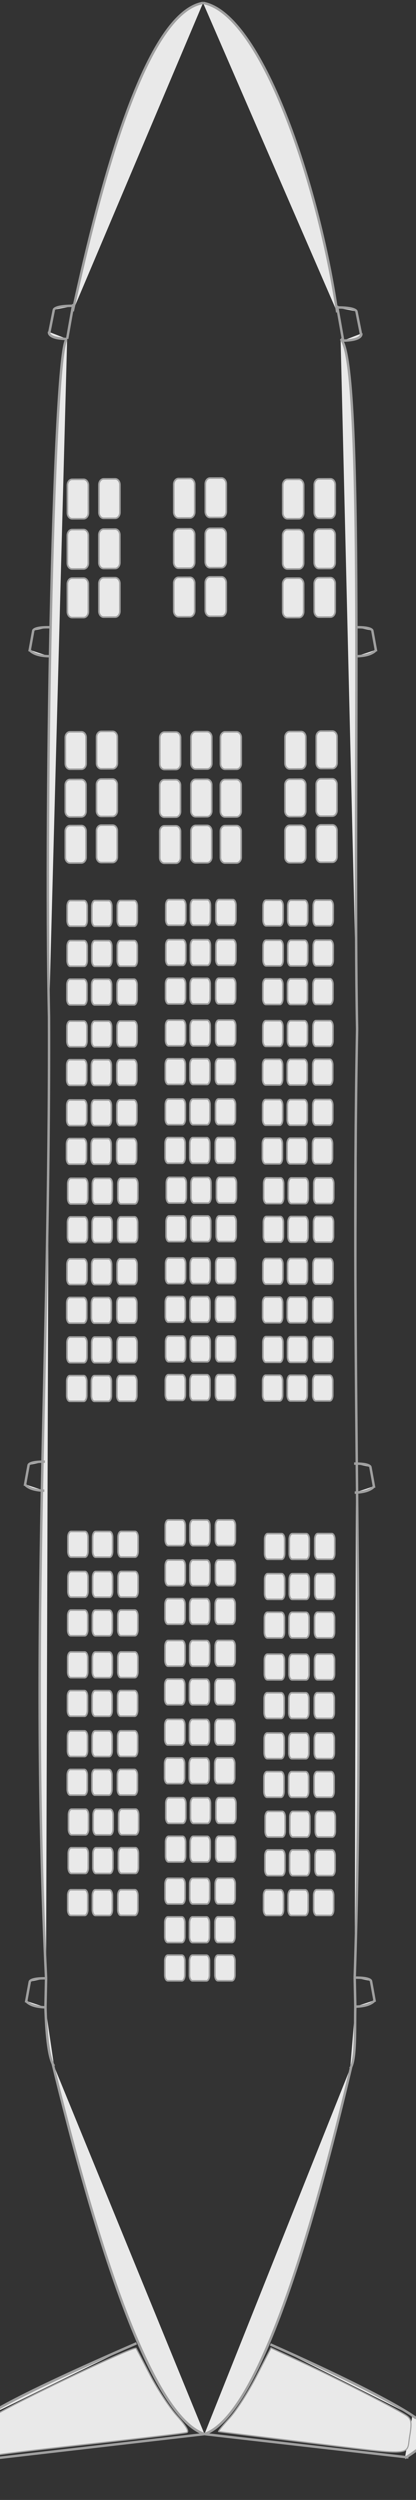 <?xml version="1.0" encoding="UTF-8" standalone="no"?>
<!-- Created with Inkscape (http://www.inkscape.org/) -->

<svg
   xmlns:dc="http://purl.org/dc/elements/1.1/"
   xmlns:cc="http://creativecommons.org/ns#"
   xmlns:rdf="http://www.w3.org/1999/02/22-rdf-syntax-ns#"
   xmlns:svg="http://www.w3.org/2000/svg"
   xmlns="http://www.w3.org/2000/svg"
   xmlns:sodipodi="http://sodipodi.sourceforge.net/DTD/sodipodi-0.dtd"
   xmlns:inkscape="http://www.inkscape.org/namespaces/inkscape"
   version="1.1"
   id="svg815"
   width="96"
   height="576.64"
   viewBox="0 0 96 576.64"
   sodipodi:docname="Boeing-B787-Dreamliner.svg"
   inkscape:version="0.92.4 (5da689c313, 2019-01-14)">
  <rect x="0" y="0" width="96" height="576.64" fill="#333333" stroke="none"/>
  <defs
     id="defs819" />
  <sodipodi:namedview
     pagecolor="#ffffff"
     bordercolor="#666666"
     borderopacity="1"
     objecttolerance="10"
     gridtolerance="10"
     guidetolerance="10"
     inkscape:pageopacity="0"
     inkscape:pageshadow="2"
     inkscape:window-width="1920"
     inkscape:window-height="1001"
     id="namedview817"
     showgrid="false"
     inkscape:zoom="1.3982485"
     inkscape:cx="208.26702"
     inkscape:cy="265.15324"
     inkscape:window-x="-9"
     inkscape:window-y="-9"
     inkscape:window-maximized="1"
     inkscape:current-layer="svg815" />
  <g
     inkscape:groupmode="layer"
     id="layer3"
     inkscape:label="siedzenia">
    <path
       inkscape:connector-curvature="0"
       id="path2075-9-5-6-0-620-8-1-7-7-7-4"
       style="fill:#f2f2f2;fill-opacity:0.949;stroke:#a0a0a0;stroke-width:0.368;stroke-miterlimit:4;stroke-dasharray:none;stroke-opacity:1"
       d="m 55.668,176.146 c 4.36e-4,0.717 -0.48,1.295 -1.078,1.296 l -2.638,0.006 c -0.598,0.001 -1.079,-0.575 -1.079,-1.292 l -0.004,-6.042 c -4.46e-4,-0.717 0.48,-1.297 1.078,-1.298 l 2.638,-0.006 c 0.598,-0.001 1.079,0.577 1.079,1.294 z m -0.015,10.991 c 4.28e-4,0.717 -0.48,1.295 -1.078,1.296 l -2.638,0.006 c -0.598,0.001 -1.079,-0.575 -1.079,-1.292 l -0.004,-6.042 c -4.29e-4,-0.717 0.48,-1.295 1.078,-1.296 l 2.638,-0.006 c 0.598,-0.001 1.079,0.575 1.079,1.292 z m 0.006,10.634 c 4.38e-4,0.717 -0.48,1.295 -1.078,1.296 l -2.638,0.006 c -0.598,0.001 -1.079,-0.575 -1.079,-1.292 l -0.004,-6.042 c -4.37e-4,-0.717 0.48,-1.297 1.078,-1.298 l 2.638,-0.006 c 0.598,-0.001 1.079,0.577 1.079,1.294 z m 14.419,-56.689 c 4.34e-4,0.756 -0.485,1.365 -1.088,1.366 l -2.664,0.006 c -0.604,0.001 -1.089,-0.606 -1.09,-1.362 l -0.004,-6.368 c -4.45e-4,-0.756 0.485,-1.367 1.088,-1.368 l 2.664,-0.006 c 0.604,-0.001 1.089,0.608 1.09,1.364 z m -0.007,-11.207 c 4.35e-4,0.756 -0.485,1.365 -1.088,1.366 l -2.664,0.006 c -0.604,0.001 -1.089,-0.606 -1.09,-1.362 l -0.004,-6.368 c -4.36e-4,-0.756 0.485,-1.365 1.088,-1.366 l 2.664,-0.006 c 0.604,-0.001 1.089,0.606 1.09,1.362 z m 0.015,-11.583 c 4.46e-4,0.756 -0.485,1.365 -1.088,1.366 l -2.664,0.006 c -0.604,0.001 -1.089,-0.606 -1.09,-1.362 l -0.004,-6.368 c -4.54e-4,-0.756 0.485,-1.367 1.088,-1.368 l 2.664,-0.006 c 0.604,-0.001 1.089,0.608 1.09,1.364 z m 7.27,22.683 c 4.36e-4,0.756 -0.485,1.365 -1.088,1.366 l -2.664,0.006 c -0.604,0.001 -1.089,-0.606 -1.09,-1.362 l -0.004,-6.368 c -4.44e-4,-0.756 0.485,-1.367 1.088,-1.368 l 2.664,-0.006 c 0.604,-0.001 1.089,0.608 1.09,1.364 z m -0.007,-11.207 c 4.26e-4,0.756 -0.485,1.365 -1.088,1.366 l -2.664,0.006 c -0.604,0.001 -1.089,-0.606 -1.09,-1.362 l -0.004,-6.368 c -4.26e-4,-0.756 0.485,-1.365 1.088,-1.366 l 2.664,-0.006 c 0.604,-10e-4 1.089,0.606 1.09,1.362 z m 0.015,-11.583 c 4.36e-4,0.756 -0.485,1.365 -1.088,1.366 l -2.664,0.006 c -0.604,0.001 -1.089,-0.606 -1.09,-1.362 l -0.004,-6.368 c -4.45e-4,-0.756 0.485,-1.367 1.088,-1.368 l 2.664,-0.006 c 0.604,-9.9e-4 1.089,0.608 1.09,1.364 z m -56.973,22.897 c 4.4e-4,0.756 -0.485,1.365 -1.088,1.366 l -2.664,0.006 c -0.604,0.001 -1.089,-0.606 -1.09,-1.362 l -0.004,-6.368 c -4.39e-4,-0.756 0.485,-1.367 1.088,-1.368 l 2.664,-0.006 c 0.604,-0.001 1.089,0.608 1.09,1.364 z m -0.007,-11.207 c 4.31e-4,0.756 -0.485,1.365 -1.088,1.366 l -2.664,0.006 c -0.604,10e-4 -1.089,-0.606 -1.09,-1.362 l -0.004,-6.368 c -4.29e-4,-0.756 0.485,-1.365 1.088,-1.366 l 2.664,-0.006 c 0.604,-0.001 1.089,0.606 1.09,1.362 z m 0.015,-11.583 c 4.4e-4,0.756 -0.485,1.365 -1.088,1.366 l -2.664,0.006 c -0.604,0.001 -1.089,-0.606 -1.09,-1.362 l -0.004,-6.368 c -4.49e-4,-0.756 0.485,-1.367 1.088,-1.368 l 2.664,-0.006 c 0.604,-0.001 1.089,0.608 1.09,1.364 z m 7.27,22.683 c 4.4e-4,0.756 -0.485,1.365 -1.088,1.366 l -2.664,0.006 c -0.604,10e-4 -1.089,-0.606 -1.09,-1.362 l -0.004,-6.368 c -4.49e-4,-0.756 0.485,-1.367 1.088,-1.368 l 2.664,-0.006 c 0.604,-0.001 1.089,0.608 1.09,1.364 z m -0.007,-11.207 c 4.3e-4,0.756 -0.485,1.365 -1.088,1.366 l -2.664,0.006 c -0.604,0.001 -1.089,-0.606 -1.09,-1.362 l -0.004,-6.368 c -4.31e-4,-0.756 0.485,-1.365 1.088,-1.366 l 2.664,-0.006 c 0.604,-10e-4 1.089,0.606 1.09,1.362 z m 0.015,-11.583 c 4.4e-4,0.756 -0.485,1.365 -1.088,1.366 l -2.664,0.006 c -0.604,0.001 -1.089,-0.606 -1.09,-1.362 l -0.004,-6.368 c -4.51e-4,-0.756 0.485,-1.367 1.088,-1.368 l 2.664,-0.006 c 0.604,-9.9e-4 1.089,0.608 1.09,1.364 z m 17.258,22.708 c 4.4e-4,0.756 -0.485,1.365 -1.088,1.366 l -2.664,0.006 c -0.604,0.001 -1.089,-0.606 -1.09,-1.362 l -0.004,-6.368 c -4.39e-4,-0.756 0.485,-1.367 1.088,-1.368 l 2.664,-0.006 c 0.604,-10e-4 1.089,0.608 1.09,1.364 z m -0.007,-11.207 c 4.31e-4,0.756 -0.485,1.365 -1.088,1.366 l -2.664,0.006 c -0.604,9.9e-4 -1.089,-0.606 -1.09,-1.362 l -0.004,-6.368 c -4.3e-4,-0.756 0.485,-1.365 1.088,-1.366 l 2.664,-0.006 c 0.604,-10e-4 1.089,0.606 1.09,1.362 z m 0.015,-11.583 c 4.39e-4,0.756 -0.485,1.365 -1.088,1.366 l -2.664,0.006 c -0.604,0.001 -1.089,-0.606 -1.09,-1.362 l -0.004,-6.368 c -4.5e-4,-0.756 0.485,-1.367 1.088,-1.368 l 2.664,-0.006 c 0.604,-0.001 1.089,0.608 1.09,1.364 z m 7.27,22.683 c 4.39e-4,0.756 -0.485,1.365 -1.088,1.366 l -2.664,0.006 c -0.604,9.9e-4 -1.089,-0.606 -1.09,-1.362 l -0.004,-6.368 c -4.51e-4,-0.756 0.485,-1.367 1.088,-1.368 l 2.664,-0.006 c 0.604,-9.9e-4 1.089,0.608 1.09,1.364 z m -0.007,-11.207 c 4.3e-4,0.756 -0.485,1.365 -1.088,1.366 l -2.664,0.006 c -0.604,0.001 -1.089,-0.606 -1.09,-1.362 l -0.004,-6.368 c -4.31e-4,-0.756 0.485,-1.365 1.088,-1.366 l 2.664,-0.006 c 0.604,-0.001 1.089,0.606 1.09,1.362 z m 0.015,-11.583 c 4.39e-4,0.756 -0.485,1.365 -1.088,1.366 l -2.664,0.006 c -0.604,10e-4 -1.089,-0.606 -1.09,-1.362 l -0.004,-6.368 c -4.49e-4,-0.756 0.485,-1.367 1.088,-1.368 l 2.664,-0.006 c 0.604,-0.001 1.089,0.608 1.09,1.364 z m 18.344,79.701 c 4.36e-4,0.717 -0.48,1.295 -1.078,1.296 l -2.638,0.006 c -0.598,0.001 -1.079,-0.575 -1.079,-1.292 l -0.004,-6.042 c -4.35e-4,-0.717 0.48,-1.297 1.078,-1.298 l 2.638,-0.006 c 0.598,-0.001 1.079,0.577 1.079,1.294 z m -0.007,-10.634 c 4.26e-4,0.717 -0.48,1.295 -1.078,1.296 l -2.638,0.006 c -0.598,9.9e-4 -1.079,-0.575 -1.079,-1.292 l -0.004,-6.042 c -4.26e-4,-0.717 0.48,-1.295 1.078,-1.296 l 2.638,-0.006 c 0.598,-0.001 1.079,0.575 1.079,1.292 z m 0.015,-10.991 c 4.36e-4,0.717 -0.48,1.295 -1.078,1.296 l -2.638,0.006 c -0.598,0.001 -1.079,-0.575 -1.079,-1.292 l -0.004,-6.042 c -4.44e-4,-0.717 0.48,-1.297 1.078,-1.298 l 2.638,-0.006 c 0.598,-0.001 1.079,0.577 1.079,1.294 z m 7.2,21.523 c 4.35e-4,0.717 -0.48,1.295 -1.078,1.296 l -2.638,0.006 c -0.598,9.9e-4 -1.079,-0.575 -1.079,-1.292 l -0.004,-6.042 c -4.45e-4,-0.717 0.48,-1.297 1.078,-1.298 l 2.638,-0.006 c 0.598,-0.001 1.079,0.577 1.079,1.294 z m -0.007,-10.634 c 4.26e-4,0.717 -0.48,1.295 -1.078,1.296 l -2.638,0.006 c -0.598,0.001 -1.079,-0.575 -1.079,-1.292 l -0.004,-6.042 c -4.26e-4,-0.717 0.48,-1.295 1.078,-1.296 l 2.638,-0.006 c 0.598,-0.001 1.079,0.575 1.079,1.292 z m 0.015,-10.991 c 4.35e-4,0.717 -0.48,1.295 -1.078,1.296 l -2.638,0.006 c -0.598,9.9e-4 -1.079,-0.575 -1.079,-1.292 l -0.004,-6.042 c -4.46e-4,-0.717 0.48,-1.297 1.078,-1.298 l 2.638,-0.006 c 0.598,-0.001 1.079,0.577 1.079,1.294 z m -28.904,0.126 c 4.37e-4,0.717 -0.48,1.295 -1.078,1.296 l -2.638,0.006 c -0.598,0.001 -1.079,-0.575 -1.079,-1.292 l -0.004,-6.042 c -4.45e-4,-0.717 0.48,-1.297 1.078,-1.298 l 2.638,-0.006 c 0.598,-0.001 1.079,0.577 1.079,1.294 z m -0.015,10.991 c 4.28e-4,0.717 -0.48,1.295 -1.078,1.296 l -2.638,0.006 c -0.598,0.001 -1.079,-0.575 -1.079,-1.292 l -0.004,-6.042 c -4.29e-4,-0.717 0.48,-1.295 1.078,-1.296 l 2.638,-0.006 c 0.598,-0.001 1.079,0.575 1.079,1.292 z m 0.006,10.634 c 4.38e-4,0.717 -0.48,1.295 -1.078,1.296 l -2.638,0.006 c -0.598,0.001 -1.079,-0.575 -1.079,-1.292 l -0.004,-6.042 c -4.35e-4,-0.717 0.48,-1.297 1.078,-1.298 l 2.638,-0.006 c 0.598,-0.001 1.079,0.577 1.079,1.294 z m -7.2,-21.523 c 4.38e-4,0.717 -0.48,1.295 -1.078,1.296 l -2.638,0.006 c -0.598,0.001 -1.079,-0.575 -1.079,-1.292 l -0.004,-6.042 c -4.44e-4,-0.717 0.48,-1.297 1.078,-1.298 l 2.638,-0.006 c 0.598,-9.9e-4 1.079,0.577 1.079,1.294 z m -0.015,10.991 c 4.29e-4,0.717 -0.48,1.295 -1.078,1.296 l -2.638,0.006 c -0.598,0.001 -1.079,-0.575 -1.079,-1.292 l -0.004,-6.042 c -4.3e-4,-0.717 0.48,-1.295 1.078,-1.296 l 2.638,-0.006 c 0.598,-0.001 1.079,0.575 1.079,1.292 z m 0.006,10.634 c 4.37e-4,0.717 -0.48,1.295 -1.078,1.296 l -2.638,0.006 c -0.598,9.9e-4 -1.079,-0.575 -1.079,-1.292 l -0.004,-6.042 c -4.37e-4,-0.717 0.48,-1.297 1.078,-1.298 l 2.638,-0.006 c 0.598,-9.9e-4 1.079,0.577 1.079,1.294 z m -21.797,-0.063 c 4.36e-4,0.717 -0.48,1.295 -1.078,1.296 l -2.638,0.006 c -0.598,10e-4 -1.079,-0.575 -1.079,-1.292 l -0.004,-6.042 c -4.38e-4,-0.717 0.48,-1.297 1.078,-1.298 l 2.638,-0.006 c 0.598,-9.9e-4 1.079,0.577 1.079,1.294 z m -0.006,-10.634 c 4.29e-4,0.717 -0.48,1.295 -1.078,1.296 l -2.638,0.006 c -0.598,10e-4 -1.079,-0.575 -1.079,-1.292 l -0.004,-6.042 c -4.3e-4,-0.717 0.48,-1.295 1.078,-1.296 l 2.638,-0.006 c 0.598,-0.001 1.079,0.575 1.079,1.292 z m 0.015,-10.991 c 4.37e-4,0.717 -0.48,1.295 -1.078,1.296 l -2.638,0.006 c -0.598,10e-4 -1.079,-0.575 -1.079,-1.292 l -0.004,-6.042 c -4.45e-4,-0.717 0.48,-1.297 1.078,-1.298 l 2.638,-0.006 c 0.598,-9.9e-4 1.079,0.577 1.079,1.294 z m 7.2,21.523 c 4.37e-4,0.717 -0.48,1.295 -1.078,1.296 l -2.638,0.006 c -0.598,10e-4 -1.079,-0.575 -1.079,-1.292 l -0.004,-6.042 c -4.37e-4,-0.717 0.48,-1.297 1.078,-1.298 l 2.638,-0.006 c 0.598,-0.001 1.079,0.577 1.079,1.294 z m -0.006,-10.634 c 4.28e-4,0.717 -0.48,1.295 -1.078,1.296 l -2.638,0.006 c -0.598,10e-4 -1.079,-0.575 -1.079,-1.292 l -0.004,-6.042 c -4.29e-4,-0.717 0.48,-1.295 1.078,-1.296 l 2.638,-0.006 c 0.598,-0.001 1.079,0.575 1.079,1.292 z m 0.015,-10.991 c 4.36e-4,0.717 -0.48,1.295 -1.078,1.296 l -2.638,0.006 c -0.598,0.001 -1.079,-0.575 -1.079,-1.292 l -0.004,-6.042 c -4.46e-4,-0.717 0.48,-1.297 1.078,-1.298 l 2.638,-0.006 c 0.598,-0.001 1.079,0.577 1.079,1.294 z m 45.993,259.852 c -0.384,-5.4e-4 -0.693,0.593 -0.693,1.331 l -0.003,3.258 c -6.54e-4,0.738 0.307,1.332 0.691,1.333 l 3.231,0.005 c 0.384,5.5e-4 0.694,-0.593 0.694,-1.331 l 0.003,-3.258 c 6.44e-4,-0.738 -0.308,-1.332 -0.692,-1.333 z m -5.878,0.018 c -0.384,-5.4e-4 -0.693,0.593 -0.693,1.331 l -0.003,3.258 c -6.43e-4,0.738 0.307,1.332 0.691,1.333 l 3.231,0.005 c 0.384,5.3e-4 0.693,-0.593 0.693,-1.331 l 0.003,-3.258 c 6.44e-4,-0.738 -0.307,-1.332 -0.691,-1.333 z m -5.687,-0.008 c -0.384,-5.4e-4 -0.693,0.593 -0.693,1.331 l -0.003,3.258 c -6.34e-4,0.738 0.307,1.332 0.691,1.333 l 3.231,0.005 c 0.384,5.4e-4 0.694,-0.593 0.694,-1.331 l 0.003,-3.258 c 6.43e-4,-0.738 -0.308,-1.332 -0.692,-1.333 z m 0.324,-9.184 c -0.384,-5.4e-4 -0.693,0.593 -0.693,1.331 l -0.003,3.258 c -6.41e-4,0.738 0.307,1.332 0.691,1.333 l 3.231,0.005 c 0.384,5.4e-4 0.694,-0.593 0.694,-1.331 l 0.003,-3.258 c 6.35e-4,-0.738 -0.308,-1.332 -0.692,-1.333 z m 5.687,0.008 c -0.384,-5.4e-4 -0.693,0.593 -0.693,1.331 l -0.003,3.258 c -6.53e-4,0.738 0.307,1.332 0.691,1.333 l 3.231,0.005 c 0.384,5.3e-4 0.693,-0.593 0.693,-1.331 l 0.003,-3.258 c 6.44e-4,-0.738 -0.307,-1.332 -0.691,-1.333 z m 5.878,-0.018 c -0.384,-5.4e-4 -0.693,0.593 -0.693,1.331 l -0.003,3.258 c -6.44e-4,0.738 0.307,1.332 0.691,1.333 l 3.231,0.005 c 0.384,5.5e-4 0.694,-0.593 0.694,-1.331 l 0.003,-3.258 c 6.34e-4,-0.738 -0.308,-1.332 -0.692,-1.333 z M 61.89,417.808 c -0.384,-5.4e-4 -0.693,0.593 -0.693,1.331 l -0.003,3.258 c -6.41e-4,0.738 0.307,1.332 0.691,1.333 l 3.231,0.005 c 0.384,5.4e-4 0.694,-0.593 0.694,-1.331 l 0.003,-3.258 c 6.44e-4,-0.738 -0.308,-1.332 -0.692,-1.333 z m 5.687,0.008 c -0.384,-5.4e-4 -0.693,0.593 -0.693,1.331 l -0.003,3.258 c -6.44e-4,0.738 0.307,1.332 0.691,1.333 l 3.231,0.005 c 0.384,5.3e-4 0.693,-0.593 0.693,-1.331 l 0.003,-3.258 c 6.34e-4,-0.738 -0.307,-1.332 -0.691,-1.333 z m 5.878,-0.018 c -0.384,-5.4e-4 -0.693,0.593 -0.693,1.331 l -0.003,3.258 c -6.44e-4,0.738 0.307,1.332 0.691,1.333 l 3.231,0.005 c 0.384,5.5e-4 0.694,-0.593 0.694,-1.331 l 0.003,-3.258 c 6.44e-4,-0.738 -0.308,-1.332 -0.692,-1.333 z m -11.844,-9.156 c -0.384,-5.4e-4 -0.693,0.593 -0.693,1.331 l -0.003,3.258 c -6.41e-4,0.738 0.307,1.332 0.691,1.333 l 3.231,0.005 c 0.384,5.4e-4 0.694,-0.593 0.694,-1.331 l 0.003,-3.258 c 6.44e-4,-0.738 -0.308,-1.332 -0.692,-1.333 z m 5.687,0.008 c -0.384,-5.3e-4 -0.693,0.593 -0.693,1.331 l -0.003,3.258 c -6.44e-4,0.738 0.307,1.332 0.691,1.333 l 3.231,0.005 c 0.384,5.3e-4 0.693,-0.593 0.693,-1.331 l 0.003,-3.258 c 6.44e-4,-0.738 -0.307,-1.332 -0.691,-1.333 z m 5.878,-0.018 c -0.384,-5.4e-4 -0.693,0.593 -0.693,1.331 l -0.003,3.258 c -6.44e-4,0.738 0.307,1.332 0.691,1.333 l 3.231,0.005 c 0.384,5.5e-4 0.694,-0.593 0.694,-1.331 l 0.003,-3.258 c 6.44e-4,-0.738 -0.308,-1.332 -0.692,-1.333 z m -11.511,-8.892 c -0.384,-5.4e-4 -0.693,0.593 -0.693,1.331 l -0.003,3.258 c -6.41e-4,0.738 0.307,1.332 0.691,1.333 l 3.231,0.005 c 0.384,5.4e-4 0.694,-0.593 0.694,-1.331 l 0.003,-3.258 c 6.34e-4,-0.738 -0.308,-1.332 -0.692,-1.333 z m 5.687,0.008 c -0.384,-5.3e-4 -0.693,0.593 -0.693,1.331 l -0.003,3.258 c -6.53e-4,0.738 0.307,1.332 0.691,1.333 l 3.231,0.005 c 0.384,5.3e-4 0.693,-0.593 0.693,-1.331 l 0.003,-3.258 c 6.44e-4,-0.738 -0.307,-1.332 -0.691,-1.333 z m 5.878,-0.018 c -0.384,-5.4e-4 -0.693,0.593 -0.693,1.331 l -0.003,3.258 c -6.44e-4,0.738 0.307,1.332 0.691,1.333 l 3.231,0.005 c 0.384,5.5e-4 0.694,-0.593 0.694,-1.331 l 0.003,-3.258 c 6.34e-4,-0.738 -0.308,-1.332 -0.692,-1.333 z M 61.656,390.453 c -0.384,-5.4e-4 -0.693,0.593 -0.693,1.331 l -0.003,3.258 c -6.41e-4,0.738 0.307,1.332 0.691,1.333 l 3.231,0.005 c 0.384,5.4e-4 0.694,-0.593 0.694,-1.331 l 0.003,-3.258 c 6.44e-4,-0.738 -0.308,-1.332 -0.692,-1.333 z m 5.687,0.008 c -0.384,-5.3e-4 -0.693,0.593 -0.693,1.331 l -0.003,3.258 c -6.43e-4,0.738 0.307,1.332 0.691,1.333 l 3.231,0.005 c 0.384,5.3e-4 0.693,-0.593 0.693,-1.331 l 0.003,-3.258 c 6.34e-4,-0.738 -0.307,-1.332 -0.691,-1.333 z m 5.878,-0.018 c -0.384,-5.4e-4 -0.693,0.593 -0.693,1.331 l -0.003,3.258 c -6.44e-4,0.738 0.307,1.332 0.691,1.333 l 3.231,0.005 c 0.384,5.5e-4 0.694,-0.593 0.694,-1.331 l 0.003,-3.258 c 6.43e-4,-0.738 -0.308,-1.332 -0.692,-1.333 z m -11.511,-8.892 c -0.384,-5.4e-4 -0.693,0.593 -0.693,1.331 l -0.003,3.258 c -6.41e-4,0.738 0.307,1.332 0.691,1.333 l 3.231,0.005 c 0.384,5.4e-4 0.694,-0.593 0.694,-1.331 l 0.003,-3.258 c 6.44e-4,-0.738 -0.308,-1.332 -0.692,-1.333 z m 5.687,0.008 c -0.384,-5.3e-4 -0.693,0.593 -0.693,1.331 l -0.003,3.258 c -6.44e-4,0.738 0.307,1.332 0.691,1.333 l 3.231,0.005 c 0.384,5.3e-4 0.693,-0.593 0.693,-1.331 l 0.003,-3.258 c 6.44e-4,-0.738 -0.307,-1.332 -0.691,-1.333 z m 5.878,-0.018 c -0.384,-5.4e-4 -0.693,0.593 -0.693,1.331 l -0.003,3.258 c -6.54e-4,0.738 0.307,1.332 0.691,1.333 l 3.231,0.005 c 0.384,5.5e-4 0.694,-0.593 0.694,-1.331 l 0.003,-3.258 c 6.44e-4,-0.738 -0.308,-1.332 -0.692,-1.333 z m -11.564,-9.655 c -0.384,-5.4e-4 -0.693,0.593 -0.693,1.331 l -0.003,3.258 c -6.41e-4,0.738 0.307,1.332 0.691,1.333 l 3.231,0.005 c 0.384,5.4e-4 0.694,-0.593 0.694,-1.331 l 0.003,-3.258 c 6.44e-4,-0.738 -0.308,-1.332 -0.692,-1.333 z m 5.687,0.008 c -0.384,-5.3e-4 -0.693,0.593 -0.693,1.331 l -0.003,3.258 c -6.44e-4,0.738 0.307,1.332 0.691,1.333 l 3.231,0.005 c 0.384,5.3e-4 0.693,-0.593 0.693,-1.331 l 0.003,-3.258 c 6.44e-4,-0.738 -0.307,-1.332 -0.691,-1.333 z m 5.878,-0.018 c -0.384,-5.4e-4 -0.693,0.593 -0.693,1.331 l -0.003,3.258 c -6.52e-4,0.738 0.307,1.332 0.691,1.333 l 3.231,0.005 c 0.384,5.5e-4 0.694,-0.593 0.694,-1.331 l 0.003,-3.258 c 6.44e-4,-0.738 -0.308,-1.332 -0.692,-1.333 z m -11.511,-8.892 c -0.384,-5.4e-4 -0.693,0.593 -0.693,1.331 l -0.003,3.258 c -6.41e-4,0.738 0.307,1.332 0.691,1.333 l 3.231,0.005 c 0.384,5.4e-4 0.694,-0.593 0.694,-1.331 l 0.003,-3.258 c 6.44e-4,-0.738 -0.308,-1.332 -0.692,-1.333 z m 5.687,0.008 c -0.384,-5.3e-4 -0.693,0.593 -0.693,1.331 l -0.003,3.258 c -6.44e-4,0.738 0.307,1.332 0.691,1.333 l 3.231,0.005 c 0.384,5.3e-4 0.693,-0.593 0.693,-1.331 l 0.003,-3.258 c 6.44e-4,-0.738 -0.307,-1.332 -0.691,-1.333 z m 5.878,-0.018 c -0.384,-5.4e-4 -0.693,0.593 -0.693,1.331 l -0.003,3.258 c -6.43e-4,0.738 0.307,1.332 0.691,1.333 l 3.231,0.005 c 0.384,5.5e-4 0.694,-0.593 0.694,-1.331 l 0.003,-3.258 c 6.44e-4,-0.738 -0.308,-1.332 -0.692,-1.333 z m -11.565,-9.226 c -0.384,-5.4e-4 -0.693,0.593 -0.693,1.331 l -0.003,3.258 c -6.41e-4,0.738 0.307,1.332 0.691,1.333 l 3.231,0.005 c 0.384,5.3e-4 0.694,-0.593 0.694,-1.331 l 0.003,-3.258 c 6.44e-4,-0.738 -0.308,-1.332 -0.692,-1.333 z m 5.687,0.008 c -0.384,-5.3e-4 -0.693,0.593 -0.693,1.331 l -0.003,3.258 c -6.44e-4,0.738 0.307,1.332 0.691,1.333 l 3.231,0.005 c 0.384,5.3e-4 0.693,-0.593 0.693,-1.331 l 0.003,-3.258 c 6.44e-4,-0.738 -0.307,-1.332 -0.691,-1.333 z m 5.878,-0.018 c -0.384,-5.3e-4 -0.693,0.593 -0.693,1.331 l -0.003,3.258 c -6.43e-4,0.738 0.307,1.332 0.691,1.333 l 3.231,0.005 c 0.384,5.5e-4 0.694,-0.593 0.694,-1.331 l 0.003,-3.258 c 6.44e-4,-0.738 -0.308,-1.332 -0.692,-1.333 z M 38.731,442.146 c -0.384,-5.3e-4 -0.693,0.593 -0.693,1.331 l -0.003,3.258 c -6.35e-4,0.738 0.307,1.332 0.691,1.333 l 3.231,0.005 c 0.384,5.4e-4 0.694,-0.593 0.694,-1.331 l 0.003,-3.258 c 6.44e-4,-0.738 -0.308,-1.332 -0.692,-1.333 z m 5.687,0.008 c -0.384,-5.3e-4 -0.693,0.593 -0.693,1.331 l -0.003,3.258 c -6.44e-4,0.738 0.307,1.332 0.691,1.333 l 3.231,0.005 c 0.384,5.3e-4 0.693,-0.593 0.693,-1.331 l 0.003,-3.258 c 6.44e-4,-0.738 -0.307,-1.332 -0.691,-1.333 z m 5.878,-0.018 c -0.384,-5.4e-4 -0.693,0.593 -0.693,1.331 l -0.003,3.258 c -6.54e-4,0.738 0.307,1.332 0.691,1.333 l 3.231,0.005 c 0.384,5.4e-4 0.694,-0.593 0.694,-1.331 l 0.003,-3.258 c 6.44e-4,-0.738 -0.308,-1.332 -0.692,-1.333 z m -11.511,-8.892 c -0.384,-5.4e-4 -0.693,0.593 -0.693,1.331 l -0.003,3.258 c -6.44e-4,0.738 0.307,1.332 0.691,1.333 l 3.231,0.005 c 0.384,5.4e-4 0.694,-0.593 0.694,-1.331 l 0.003,-3.258 c 6.35e-4,-0.738 -0.308,-1.332 -0.692,-1.333 z m 5.687,0.008 c -0.384,-5.3e-4 -0.693,0.593 -0.693,1.331 l -0.003,3.258 c -6.54e-4,0.738 0.307,1.332 0.691,1.333 l 3.231,0.005 c 0.384,5.3e-4 0.693,-0.593 0.693,-1.331 l 0.003,-3.258 c 6.44e-4,-0.738 -0.307,-1.332 -0.691,-1.333 z m 5.878,-0.018 c -0.384,-5.4e-4 -0.693,0.593 -0.693,1.331 l -0.003,3.258 c -6.44e-4,0.738 0.307,1.332 0.691,1.333 l 3.231,0.005 c 0.384,5.5e-4 0.694,-0.593 0.694,-1.331 l 0.003,-3.258 c 6.34e-4,-0.738 -0.308,-1.332 -0.692,-1.333 z m -11.447,-9.675 c -0.384,-5.4e-4 -0.693,0.593 -0.693,1.331 l -0.003,3.258 c -6.4e-4,0.738 0.307,1.332 0.691,1.333 l 3.231,0.005 c 0.384,5.4e-4 0.694,-0.593 0.694,-1.331 l 0.003,-3.258 c 6.4e-4,-0.738 -0.308,-1.332 -0.692,-1.333 z m 5.687,0.008 c -0.384,-5.3e-4 -0.693,0.593 -0.693,1.331 l -0.003,3.258 c -6.46e-4,0.738 0.307,1.332 0.691,1.333 l 3.231,0.005 c 0.384,5.3e-4 0.693,-0.593 0.693,-1.331 l 0.003,-3.258 c 6.41e-4,-0.738 -0.307,-1.332 -0.691,-1.333 z m 5.878,-0.018 c -0.384,-5.4e-4 -0.693,0.593 -0.693,1.331 l -0.003,3.258 c -6.47e-4,0.738 0.307,1.332 0.691,1.333 l 3.231,0.005 c 0.384,5.5e-4 0.694,-0.593 0.694,-1.331 l 0.003,-3.258 c 6.4e-4,-0.738 -0.308,-1.332 -0.692,-1.333 z M 38.958,414.656 c -0.384,-5.5e-4 -0.693,0.593 -0.693,1.331 l -0.003,3.258 c -6.41e-4,0.738 0.307,1.332 0.691,1.333 l 3.231,0.005 c 0.384,5.4e-4 0.694,-0.593 0.694,-1.331 l 0.003,-3.258 c 6.4e-4,-0.738 -0.308,-1.332 -0.692,-1.333 z m 5.687,0.008 c -0.384,-5.3e-4 -0.693,0.593 -0.693,1.331 l -0.003,3.258 c -6.47e-4,0.738 0.307,1.332 0.691,1.333 l 3.231,0.005 c 0.384,5.2e-4 0.693,-0.593 0.693,-1.331 l 0.003,-3.258 c 6.41e-4,-0.738 -0.307,-1.332 -0.691,-1.333 z m 5.878,-0.018 c -0.384,-5.4e-4 -0.693,0.593 -0.693,1.331 l -0.003,3.258 c -6.48e-4,0.738 0.307,1.332 0.691,1.333 l 3.231,0.005 c 0.384,5.5e-4 0.694,-0.593 0.694,-1.331 l 0.003,-3.258 c 6.4e-4,-0.738 -0.308,-1.332 -0.692,-1.333 z m -11.844,-9.156 c -0.384,-5.4e-4 -0.693,0.593 -0.693,1.331 l -0.003,3.258 c -6.41e-4,0.738 0.307,1.332 0.691,1.333 l 3.231,0.005 c 0.384,5.4e-4 0.694,-0.593 0.694,-1.331 l 0.003,-3.258 c 6.4e-4,-0.738 -0.308,-1.332 -0.692,-1.333 z m 5.687,0.008 c -0.384,-5.3e-4 -0.693,0.593 -0.693,1.331 l -0.003,3.258 c -6.47e-4,0.738 0.307,1.332 0.691,1.333 l 3.231,0.005 c 0.384,5.2e-4 0.693,-0.593 0.693,-1.331 l 0.003,-3.258 c 6.41e-4,-0.738 -0.307,-1.332 -0.691,-1.333 z m 5.878,-0.018 c -0.384,-5.4e-4 -0.693,0.593 -0.693,1.331 l -0.003,3.258 c -6.48e-4,0.738 0.307,1.332 0.691,1.333 l 3.231,0.005 c 0.384,5.5e-4 0.694,-0.593 0.694,-1.331 l 0.003,-3.258 c 6.4e-4,-0.738 -0.308,-1.332 -0.692,-1.333 z m -11.511,-8.892 c -0.384,-5.4e-4 -0.693,0.593 -0.693,1.331 l -0.003,3.258 c -6.41e-4,0.738 0.307,1.332 0.691,1.333 l 3.231,0.005 c 0.384,5.3e-4 0.694,-0.593 0.694,-1.331 l 0.003,-3.258 c 6.4e-4,-0.738 -0.308,-1.332 -0.692,-1.333 z m 5.687,0.008 c -0.384,-5.3e-4 -0.693,0.593 -0.693,1.331 l -0.003,3.258 c -6.47e-4,0.738 0.307,1.332 0.691,1.333 l 3.231,0.005 c 0.384,5.3e-4 0.693,-0.593 0.693,-1.331 l 0.003,-3.258 c 6.41e-4,-0.738 -0.307,-1.332 -0.691,-1.333 z m 5.878,-0.018 c -0.384,-5.3e-4 -0.693,0.593 -0.693,1.331 l -0.003,3.258 c -6.47e-4,0.738 0.307,1.332 0.691,1.333 l 3.231,0.005 c 0.384,5.5e-4 0.694,-0.593 0.694,-1.331 l 0.003,-3.258 c 6.4e-4,-0.738 -0.308,-1.332 -0.692,-1.333 z M 38.724,387.302 c -0.384,-5.4e-4 -0.693,0.593 -0.693,1.331 l -0.003,3.258 c -6.41e-4,0.738 0.307,1.332 0.691,1.333 l 3.231,0.005 c 0.384,5.4e-4 0.694,-0.593 0.694,-1.331 l 0.003,-3.258 c 6.4e-4,-0.738 -0.308,-1.332 -0.692,-1.333 z m 5.687,0.008 c -0.384,-5.3e-4 -0.693,0.593 -0.693,1.331 l -0.003,3.258 c -6.47e-4,0.738 0.307,1.332 0.691,1.333 l 3.231,0.005 c 0.384,5.2e-4 0.693,-0.593 0.693,-1.331 l 0.003,-3.258 c 6.41e-4,-0.738 -0.307,-1.332 -0.691,-1.333 z m 5.878,-0.018 c -0.384,-5.5e-4 -0.693,0.593 -0.693,1.331 l -0.003,3.258 c -6.48e-4,0.738 0.307,1.332 0.691,1.333 l 3.231,0.005 c 0.384,5.5e-4 0.694,-0.593 0.694,-1.331 l 0.003,-3.258 c 6.4e-4,-0.738 -0.308,-1.332 -0.692,-1.333 z m -11.511,-8.892 c -0.384,-5.4e-4 -0.693,0.593 -0.693,1.331 l -0.003,3.258 c -6.41e-4,0.738 0.307,1.332 0.691,1.333 l 3.231,0.005 c 0.384,5.3e-4 0.694,-0.593 0.694,-1.331 l 0.003,-3.258 c 6.4e-4,-0.738 -0.308,-1.332 -0.692,-1.333 z m 5.687,0.008 c -0.384,-5.3e-4 -0.693,0.593 -0.693,1.331 l -0.003,3.258 c -6.47e-4,0.738 0.307,1.332 0.691,1.333 l 3.231,0.005 c 0.384,5.3e-4 0.693,-0.593 0.693,-1.331 l 0.003,-3.258 c 6.41e-4,-0.738 -0.307,-1.332 -0.691,-1.333 z m 5.878,-0.018 c -0.384,-5.4e-4 -0.693,0.593 -0.693,1.331 l -0.003,3.258 c -6.48e-4,0.738 0.307,1.332 0.691,1.333 l 3.231,0.005 c 0.384,5.5e-4 0.694,-0.593 0.694,-1.331 l 0.003,-3.258 c 6.4e-4,-0.738 -0.308,-1.332 -0.692,-1.333 z m -11.564,-9.655 c -0.384,-5.5e-4 -0.693,0.593 -0.693,1.331 l -0.003,3.258 c -6.41e-4,0.738 0.307,1.332 0.691,1.333 l 3.231,0.005 c 0.384,5.4e-4 0.694,-0.593 0.694,-1.331 l 0.003,-3.258 c 6.4e-4,-0.738 -0.308,-1.332 -0.692,-1.333 z m 5.687,0.008 c -0.384,-5.3e-4 -0.693,0.593 -0.693,1.331 l -0.003,3.258 c -6.46e-4,0.738 0.307,1.332 0.691,1.333 l 3.231,0.005 c 0.384,5.3e-4 0.693,-0.593 0.693,-1.331 l 0.003,-3.258 c 6.4e-4,-0.738 -0.307,-1.332 -0.691,-1.333 z m 5.878,-0.018 c -0.384,-5.4e-4 -0.693,0.593 -0.693,1.331 l -0.003,3.258 c -6.47e-4,0.738 0.307,1.332 0.691,1.333 l 3.231,0.005 c 0.384,5.5e-4 0.694,-0.593 0.694,-1.331 l 0.003,-3.258 c 6.4e-4,-0.738 -0.308,-1.332 -0.692,-1.333 z m -11.511,-8.892 c -0.384,-5.4e-4 -0.693,0.593 -0.693,1.331 l -0.003,3.258 c -6.41e-4,0.738 0.307,1.332 0.691,1.333 l 3.231,0.005 c 0.384,5.4e-4 0.694,-0.593 0.694,-1.331 l 0.003,-3.258 c 6.4e-4,-0.738 -0.308,-1.332 -0.692,-1.333 z m 5.687,0.008 c -0.384,-5.3e-4 -0.693,0.593 -0.693,1.331 l -0.003,3.258 c -6.47e-4,0.738 0.307,1.332 0.691,1.333 l 3.231,0.005 c 0.384,5.3e-4 0.693,-0.593 0.693,-1.331 l 0.003,-3.258 c 6.41e-4,-0.738 -0.307,-1.332 -0.691,-1.333 z m 5.878,-0.018 c -0.384,-5.4e-4 -0.693,0.593 -0.693,1.331 l -0.003,3.258 c -6.48e-4,0.738 0.307,1.332 0.691,1.333 l 3.231,0.005 c 0.384,5.6e-4 0.694,-0.593 0.694,-1.331 l 0.003,-3.258 c 6.4e-4,-0.738 -0.308,-1.332 -0.692,-1.333 z m -11.565,-9.226 c -0.384,-5.4e-4 -0.693,0.593 -0.693,1.331 l -0.003,3.258 c -6.41e-4,0.738 0.307,1.332 0.691,1.333 l 3.231,0.005 c 0.384,5.4e-4 0.694,-0.593 0.694,-1.331 l 0.003,-3.258 c 6.4e-4,-0.738 -0.308,-1.332 -0.692,-1.333 z m 5.687,0.008 c -0.384,-5.3e-4 -0.693,0.593 -0.693,1.331 l -0.003,3.258 c -6.47e-4,0.738 0.307,1.332 0.691,1.333 l 3.231,0.005 c 0.384,5.3e-4 0.693,-0.593 0.693,-1.331 l 0.003,-3.258 c 6.41e-4,-0.738 -0.307,-1.332 -0.691,-1.333 z m 5.878,-0.018 c -0.384,-5.4e-4 -0.693,0.593 -0.693,1.331 l -0.003,3.258 c -6.48e-4,0.738 0.307,1.332 0.691,1.333 l 3.231,0.005 c 0.384,5.5e-4 0.694,-0.593 0.694,-1.331 l 0.003,-3.258 c 6.4e-4,-0.738 -0.308,-1.332 -0.692,-1.333 z m -22.503,85.296 c -0.384,-5.4e-4 -0.693,0.593 -0.693,1.331 l -0.003,3.258 c -6.44e-4,0.738 0.307,1.332 0.691,1.333 l 3.231,0.005 c 0.384,5.5e-4 0.694,-0.593 0.694,-1.331 l 0.003,-3.258 c 6.35e-4,-0.738 -0.308,-1.332 -0.692,-1.333 z m -5.878,0.018 c -0.384,-5.3e-4 -0.693,0.593 -0.693,1.331 l -0.003,3.258 c -6.52e-4,0.738 0.307,1.332 0.691,1.333 l 3.231,0.005 c 0.384,5.3e-4 0.693,-0.593 0.693,-1.331 l 0.003,-3.258 c 6.44e-4,-0.738 -0.307,-1.332 -0.691,-1.333 z m -5.687,-0.008 c -0.384,-5.4e-4 -0.693,0.593 -0.693,1.331 l -0.003,3.258 c -6.44e-4,0.738 0.307,1.332 0.691,1.333 l 3.231,0.005 c 0.384,5.5e-4 0.694,-0.593 0.694,-1.331 l 0.003,-3.258 c 6.35e-4,-0.738 -0.308,-1.332 -0.692,-1.333 z m 33.965,15.069 c -0.384,-5.4e-4 -0.693,0.593 -0.693,1.331 l -0.003,3.258 c -6.54e-4,0.738 0.307,1.332 0.691,1.333 l 3.231,0.005 c 0.384,5.5e-4 0.694,-0.593 0.694,-1.331 l 0.003,-3.258 c 6.44e-4,-0.738 -0.308,-1.332 -0.692,-1.333 z m -5.878,0.018 c -0.384,-5.3e-4 -0.693,0.593 -0.693,1.331 l -0.003,3.258 c -6.44e-4,0.738 0.307,1.332 0.691,1.333 l 3.231,0.005 c 0.384,5.4e-4 0.693,-0.593 0.693,-1.331 l 0.003,-3.258 c 6.43e-4,-0.738 -0.307,-1.332 -0.691,-1.333 z m -5.687,-0.008 c -0.384,-5.4e-4 -0.693,0.593 -0.693,1.331 l -0.003,3.258 c -6.35e-4,0.738 0.307,1.332 0.691,1.333 l 3.231,0.005 c 0.384,5.4e-4 0.694,-0.593 0.694,-1.331 l 0.003,-3.258 c 6.44e-4,-0.738 -0.308,-1.332 -0.692,-1.333 z M 16.449,426.206 c -0.384,-5.4e-4 -0.693,0.593 -0.693,1.331 l -0.003,3.258 c -6.44e-4,0.738 0.307,1.332 0.691,1.333 l 3.231,0.005 c 0.384,5.4e-4 0.694,-0.593 0.694,-1.331 l 0.003,-3.258 c 6.44e-4,-0.738 -0.308,-1.332 -0.692,-1.333 z m 5.687,0.008 c -0.384,-5.3e-4 -0.693,0.593 -0.693,1.331 l -0.003,3.258 c -6.43e-4,0.738 0.307,1.332 0.691,1.333 l 3.231,0.005 c 0.384,5.2e-4 0.693,-0.593 0.693,-1.331 l 0.003,-3.258 c 6.43e-4,-0.738 -0.307,-1.332 -0.691,-1.333 z m 5.878,-0.018 c -0.384,-5.4e-4 -0.693,0.593 -0.693,1.331 l -0.003,3.258 c -6.44e-4,0.738 0.307,1.332 0.691,1.333 l 3.231,0.005 c 0.384,5.5e-4 0.694,-0.593 0.694,-1.331 l 0.003,-3.258 c 6.43e-4,-0.738 -0.308,-1.332 -0.692,-1.333 z m -11.511,-8.892 c -0.384,-5.4e-4 -0.693,0.593 -0.693,1.331 l -0.003,3.258 c -6.44e-4,0.738 0.307,1.332 0.691,1.333 l 3.231,0.005 c 0.384,5.3e-4 0.694,-0.593 0.694,-1.331 l 0.003,-3.258 c 6.34e-4,-0.738 -0.308,-1.332 -0.692,-1.333 z m 5.687,0.008 c -0.384,-5.3e-4 -0.693,0.593 -0.693,1.331 l -0.003,3.258 c -6.52e-4,0.738 0.307,1.332 0.691,1.333 l 3.231,0.005 c 0.384,5.3e-4 0.693,-0.593 0.693,-1.331 l 0.003,-3.258 c 6.44e-4,-0.738 -0.307,-1.332 -0.691,-1.333 z m 5.878,-0.018 c -0.384,-5.3e-4 -0.693,0.593 -0.693,1.331 l -0.003,3.258 c -6.44e-4,0.738 0.307,1.332 0.691,1.333 l 3.231,0.005 c 0.384,5.5e-4 0.694,-0.593 0.694,-1.331 l 0.003,-3.258 c 6.34e-4,-0.738 -0.308,-1.332 -0.692,-1.333 z m -11.844,-9.156 c -0.384,-5.4e-4 -0.693,0.593 -0.693,1.331 l -0.003,3.258 c -6.35e-4,0.738 0.307,1.332 0.691,1.333 l 3.231,0.005 c 0.384,5.4e-4 0.694,-0.593 0.694,-1.331 l 0.003,-3.258 c 6.44e-4,-0.738 -0.308,-1.332 -0.692,-1.333 z m 5.687,0.008 c -0.384,-5.3e-4 -0.693,0.593 -0.693,1.331 l -0.003,3.258 c -6.44e-4,0.738 0.307,1.332 0.691,1.333 l 3.231,0.005 c 0.384,5.3e-4 0.693,-0.593 0.693,-1.331 l 0.003,-3.258 c 6.43e-4,-0.738 -0.307,-1.332 -0.691,-1.333 z m 5.878,-0.018 c -0.384,-5.3e-4 -0.693,0.593 -0.693,1.331 l -0.003,3.258 c -6.54e-4,0.738 0.307,1.332 0.691,1.333 l 3.231,0.005 c 0.384,5.5e-4 0.694,-0.593 0.694,-1.331 l 0.003,-3.258 c 6.44e-4,-0.738 -0.308,-1.332 -0.692,-1.333 z m -11.511,-8.892 c -0.384,-5.4e-4 -0.693,0.593 -0.693,1.331 l -0.003,3.258 c -6.44e-4,0.738 0.307,1.332 0.691,1.333 l 3.231,0.005 c 0.384,5.5e-4 0.694,-0.593 0.694,-1.331 l 0.003,-3.258 c 6.34e-4,-0.738 -0.308,-1.332 -0.692,-1.333 z m 5.687,0.008 c -0.384,-5.3e-4 -0.693,0.593 -0.693,1.331 l -0.003,3.258 c -6.53e-4,0.738 0.307,1.332 0.691,1.333 l 3.231,0.005 c 0.384,5.3e-4 0.693,-0.593 0.693,-1.331 l 0.003,-3.258 c 6.44e-4,-0.738 -0.307,-1.332 -0.691,-1.333 z m 5.878,-0.018 c -0.384,-5.4e-4 -0.693,0.593 -0.693,1.331 l -0.003,3.258 c -6.44e-4,0.738 0.307,1.332 0.691,1.333 l 3.231,0.005 c 0.384,5.5e-4 0.694,-0.593 0.694,-1.331 l 0.003,-3.258 c 6.34e-4,-0.738 -0.308,-1.332 -0.692,-1.333 z m -11.574,-9.275 c -0.384,-5.4e-4 -0.693,0.593 -0.693,1.331 l -0.003,3.258 c -6.44e-4,0.738 0.307,1.332 0.691,1.333 l 3.231,0.005 c 0.384,5.3e-4 0.694,-0.593 0.694,-1.331 l 0.003,-3.258 c 6.34e-4,-0.738 -0.308,-1.332 -0.692,-1.333 z m 5.687,0.008 c -0.384,-5.3e-4 -0.693,0.593 -0.693,1.331 l -0.003,3.258 c -6.53e-4,0.738 0.307,1.332 0.691,1.333 l 3.231,0.005 c 0.384,5.3e-4 0.693,-0.593 0.693,-1.331 l 0.003,-3.258 c 6.44e-4,-0.738 -0.307,-1.332 -0.691,-1.333 z m 5.878,-0.018 c -0.384,-5.3e-4 -0.693,0.593 -0.693,1.331 l -0.003,3.258 c -6.44e-4,0.738 0.307,1.332 0.691,1.333 l 3.231,0.005 c 0.384,5.5e-4 0.694,-0.593 0.694,-1.331 l 0.003,-3.258 c 6.34e-4,-0.738 -0.308,-1.332 -0.692,-1.333 z m -11.511,-8.892 c -0.384,-5.4e-4 -0.693,0.593 -0.693,1.331 l -0.003,3.258 c -6.43e-4,0.738 0.307,1.332 0.691,1.333 l 3.231,0.005 c 0.384,5.4e-4 0.694,-0.593 0.694,-1.331 l 0.003,-3.258 c 6.44e-4,-0.738 -0.308,-1.332 -0.692,-1.333 z m 5.687,0.008 c -0.384,-5.3e-4 -0.693,0.593 -0.693,1.331 l -0.003,3.258 c -6.44e-4,0.738 0.307,1.332 0.691,1.333 l 3.231,0.005 c 0.384,5.3e-4 0.693,-0.593 0.693,-1.331 l 0.003,-3.258 c 6.34e-4,-0.738 -0.307,-1.332 -0.691,-1.333 z m 5.878,-0.018 c -0.384,-5.4e-4 -0.693,0.593 -0.693,1.331 l -0.003,3.258 c -6.53e-4,0.738 0.307,1.332 0.691,1.333 l 3.231,0.005 c 0.384,5.5e-4 0.694,-0.593 0.694,-1.331 l 0.003,-3.258 c 6.44e-4,-0.738 -0.308,-1.332 -0.692,-1.333 z m -11.564,-9.655 c -0.384,-5.4e-4 -0.693,0.593 -0.693,1.331 l -0.003,3.258 c -6.44e-4,0.738 0.307,1.332 0.691,1.333 l 3.231,0.005 c 0.384,5.4e-4 0.694,-0.593 0.694,-1.331 l 0.003,-3.258 c 6.44e-4,-0.738 -0.308,-1.332 -0.692,-1.333 z m 5.687,0.008 c -0.384,-5.3e-4 -0.693,0.593 -0.693,1.331 l -0.003,3.258 c -6.44e-4,0.738 0.307,1.332 0.691,1.333 l 3.231,0.005 c 0.384,5.3e-4 0.693,-0.593 0.693,-1.331 l 0.003,-3.258 c 6.34e-4,-0.738 -0.307,-1.332 -0.691,-1.333 z m 5.878,-0.018 c -0.384,-5.4e-4 -0.693,0.593 -0.693,1.331 l -0.003,3.258 c -6.44e-4,0.738 0.307,1.332 0.691,1.333 l 3.231,0.005 c 0.384,5.5e-4 0.694,-0.593 0.694,-1.331 l 0.003,-3.258 c 6.44e-4,-0.738 -0.308,-1.332 -0.692,-1.333 z m -11.511,-8.892 c -0.384,-5.4e-4 -0.693,0.593 -0.693,1.331 l -0.003,3.258 c -6.34e-4,0.738 0.307,1.332 0.691,1.333 l 3.231,0.005 c 0.384,5.4e-4 0.694,-0.593 0.694,-1.331 l 0.003,-3.258 c 6.44e-4,-0.738 -0.308,-1.332 -0.692,-1.333 z m 5.687,0.008 c -0.384,-5.2e-4 -0.693,0.593 -0.693,1.331 l -0.003,3.258 c -6.44e-4,0.738 0.307,1.332 0.691,1.333 l 3.231,0.005 c 0.384,5.3e-4 0.693,-0.593 0.693,-1.331 l 0.003,-3.258 c 6.44e-4,-0.738 -0.307,-1.332 -0.691,-1.333 z m 5.878,-0.018 c -0.384,-5.4e-4 -0.693,0.593 -0.693,1.331 l -0.003,3.258 c -6.53e-4,0.738 0.307,1.332 0.691,1.333 l 3.231,0.005 c 0.384,5.5e-4 0.694,-0.593 0.694,-1.331 l 0.003,-3.258 c 6.44e-4,-0.738 -0.308,-1.332 -0.692,-1.333 z m -11.565,-9.226 c -0.384,-5.4e-4 -0.693,0.593 -0.693,1.331 l -0.003,3.258 c -6.34e-4,0.738 0.307,1.332 0.691,1.333 l 3.231,0.005 c 0.384,5.4e-4 0.694,-0.593 0.694,-1.331 l 0.003,-3.258 c 6.44e-4,-0.738 -0.308,-1.332 -0.692,-1.333 z m 5.687,0.008 c -0.384,-5.3e-4 -0.693,0.593 -0.693,1.331 l -0.003,3.258 c -6.44e-4,0.738 0.307,1.332 0.691,1.333 l 3.231,0.005 c 0.384,5.3e-4 0.693,-0.593 0.693,-1.331 l 0.003,-3.258 c 6.44e-4,-0.738 -0.307,-1.332 -0.691,-1.333 z m 5.878,-0.018 c -0.384,-5.4e-4 -0.693,0.593 -0.693,1.331 l -0.003,3.258 c -6.53e-4,0.738 0.307,1.332 0.691,1.333 l 3.231,0.005 c 0.384,5.6e-4 0.694,-0.593 0.694,-1.331 l 0.003,-3.258 c 6.44e-4,-0.738 -0.308,-1.332 -0.692,-1.333 z m 10.906,-36.149 c -0.384,-5.4e-4 -0.693,0.593 -0.693,1.331 l -0.003,3.258 c -6.35e-4,0.738 0.307,1.332 0.691,1.333 l 3.231,0.005 c 0.384,5.4e-4 0.694,-0.593 0.694,-1.331 l 0.003,-3.258 c 6.44e-4,-0.738 -0.308,-1.332 -0.692,-1.333 z m 5.687,0.008 c -0.384,-5.3e-4 -0.693,0.593 -0.693,1.331 l -0.003,3.258 c -6.44e-4,0.738 0.307,1.332 0.691,1.333 l 3.231,0.005 c 0.384,5.3e-4 0.693,-0.593 0.693,-1.331 l 0.003,-3.258 c 6.44e-4,-0.738 -0.307,-1.332 -0.691,-1.333 z m 5.878,-0.018 c -0.384,-5.4e-4 -0.693,0.593 -0.693,1.331 l -0.003,3.258 c -6.54e-4,0.738 0.307,1.332 0.691,1.333 l 3.231,0.005 c 0.384,5.6e-4 0.694,-0.593 0.694,-1.331 l 0.003,-3.258 c 6.44e-4,-0.738 -0.308,-1.332 -0.692,-1.333 z M 38.905,308.182 c -0.384,-5.4e-4 -0.693,0.593 -0.693,1.331 l -0.003,3.258 c -6.44e-4,0.738 0.307,1.332 0.691,1.333 l 3.231,0.005 c 0.384,5.4e-4 0.694,-0.593 0.694,-1.331 l 0.003,-3.258 c 6.35e-4,-0.738 -0.308,-1.332 -0.692,-1.333 z m 5.687,0.008 c -0.384,-5.3e-4 -0.693,0.593 -0.693,1.331 l -0.003,3.258 c -6.54e-4,0.738 0.307,1.332 0.691,1.333 l 3.231,0.005 c 0.384,5.3e-4 0.693,-0.593 0.693,-1.331 l 0.003,-3.258 c 6.43e-4,-0.738 -0.307,-1.332 -0.691,-1.333 z m 5.878,-0.018 c -0.384,-5.4e-4 -0.693,0.593 -0.693,1.331 l -0.003,3.258 c -6.44e-4,0.738 0.307,1.332 0.691,1.333 l 3.231,0.005 c 0.384,5.5e-4 0.694,-0.593 0.694,-1.331 l 0.003,-3.258 c 6.34e-4,-0.738 -0.308,-1.332 -0.692,-1.333 z m -11.62,-9.115 c -0.384,-5.4e-4 -0.693,0.593 -0.693,1.331 l -0.003,3.258 c -6.35e-4,0.738 0.307,1.332 0.691,1.333 l 3.231,0.005 c 0.384,5.4e-4 0.694,-0.593 0.694,-1.331 l 0.003,-3.258 c 6.44e-4,-0.738 -0.308,-1.332 -0.692,-1.333 z m 5.687,0.008 c -0.384,-5.3e-4 -0.693,0.593 -0.693,1.331 l -0.003,3.258 c -6.44e-4,0.738 0.307,1.332 0.691,1.333 l 3.231,0.005 c 0.384,5.3e-4 0.693,-0.593 0.693,-1.331 l 0.003,-3.258 c 6.44e-4,-0.738 -0.307,-1.332 -0.691,-1.333 z m 5.878,-0.018 c -0.384,-5.4e-4 -0.693,0.593 -0.693,1.331 l -0.003,3.258 c -6.54e-4,0.738 0.307,1.332 0.691,1.333 l 3.231,0.005 c 0.384,5.5e-4 0.694,-0.593 0.694,-1.331 l 0.003,-3.258 c 6.44e-4,-0.738 -0.308,-1.332 -0.692,-1.333 z M 38.905,290.153 c -0.384,-5.4e-4 -0.693,0.593 -0.693,1.331 l -0.003,3.258 c -6.44e-4,0.738 0.307,1.332 0.691,1.333 l 3.231,0.005 c 0.384,5.4e-4 0.694,-0.593 0.694,-1.331 l 0.003,-3.258 c 6.35e-4,-0.738 -0.308,-1.332 -0.692,-1.333 z m 5.687,0.008 c -0.384,-5.3e-4 -0.693,0.593 -0.693,1.331 l -0.003,3.258 c -6.54e-4,0.738 0.307,1.332 0.691,1.333 l 3.231,0.005 c 0.384,5.3e-4 0.693,-0.593 0.693,-1.331 l 0.003,-3.258 c 6.43e-4,-0.738 -0.307,-1.332 -0.691,-1.333 z m 5.878,-0.018 c -0.384,-5.4e-4 -0.693,0.593 -0.693,1.331 l -0.003,3.258 c -6.44e-4,0.738 0.307,1.332 0.691,1.333 l 3.231,0.005 c 0.384,5.5e-4 0.694,-0.593 0.694,-1.331 l 0.003,-3.258 c 6.34e-4,-0.738 -0.308,-1.332 -0.692,-1.333 z m -11.447,-9.675 c -0.384,-5.4e-4 -0.693,0.593 -0.693,1.331 l -0.003,3.258 c -6.44e-4,0.738 0.307,1.332 0.691,1.333 l 3.231,0.005 c 0.384,5.4e-4 0.694,-0.593 0.694,-1.331 l 0.003,-3.258 c 6.44e-4,-0.738 -0.308,-1.332 -0.692,-1.333 z m 5.687,0.008 c -0.384,-5.3e-4 -0.693,0.593 -0.693,1.331 l -0.003,3.258 c -6.44e-4,0.738 0.307,1.332 0.691,1.333 l 3.231,0.005 c 0.384,5.3e-4 0.693,-0.593 0.693,-1.331 l 0.003,-3.258 c 6.34e-4,-0.738 -0.307,-1.332 -0.691,-1.333 z m 5.878,-0.018 c -0.384,-5.4e-4 -0.693,0.593 -0.693,1.331 l -0.003,3.258 c -6.53e-4,0.738 0.307,1.332 0.691,1.333 l 3.231,0.005 c 0.384,5.6e-4 0.694,-0.593 0.694,-1.331 l 0.003,-3.258 c 6.44e-4,-0.738 -0.308,-1.332 -0.692,-1.333 z m -11.511,-8.892 c -0.384,-5.4e-4 -0.693,0.593 -0.693,1.331 l -0.003,3.258 c -6.34e-4,0.738 0.307,1.332 0.691,1.333 l 3.231,0.005 c 0.384,5.4e-4 0.694,-0.593 0.694,-1.331 l 0.003,-3.258 c 6.44e-4,-0.738 -0.308,-1.332 -0.692,-1.333 z m 5.687,0.008 c -0.384,-5.3e-4 -0.693,0.593 -0.693,1.331 l -0.003,3.258 c -6.44e-4,0.738 0.307,1.332 0.691,1.333 l 3.231,0.005 c 0.384,5.2e-4 0.693,-0.593 0.693,-1.331 l 0.003,-3.258 c 6.44e-4,-0.738 -0.307,-1.332 -0.691,-1.333 z m 5.878,-0.018 c -0.384,-5.4e-4 -0.693,0.593 -0.693,1.331 l -0.003,3.258 c -6.52e-4,0.738 0.307,1.332 0.691,1.333 l 3.231,0.005 c 0.384,5.5e-4 0.694,-0.593 0.694,-1.331 l 0.003,-3.258 c 6.44e-4,-0.738 -0.308,-1.332 -0.692,-1.333 z m -11.844,-9.156 c -0.384,-5.4e-4 -0.693,0.593 -0.693,1.331 l -0.003,3.258 c -6.44e-4,0.738 0.307,1.332 0.691,1.333 l 3.231,0.005 c 0.384,5.4e-4 0.694,-0.593 0.694,-1.331 l 0.003,-3.258 c 6.35e-4,-0.738 -0.308,-1.332 -0.692,-1.333 z m 5.687,0.008 c -0.384,-5.3e-4 -0.693,0.593 -0.693,1.331 l -0.003,3.258 c -6.42e-4,0.738 0.307,1.332 0.691,1.333 l 3.231,0.005 c 0.384,5.2e-4 0.693,-0.593 0.693,-1.331 l 0.003,-3.258 c 6.34e-4,-0.738 -0.307,-1.332 -0.691,-1.333 z m 5.878,-0.018 c -0.384,-5.4e-4 -0.693,0.593 -0.693,1.331 l -0.003,3.258 c -6.44e-4,0.738 0.307,1.332 0.691,1.333 l 3.231,0.005 c 0.384,5.5e-4 0.694,-0.593 0.694,-1.331 l 0.003,-3.258 c 6.35e-4,-0.738 -0.308,-1.332 -0.692,-1.333 z m -11.511,-8.892 c -0.384,-5.4e-4 -0.693,0.593 -0.693,1.331 l -0.003,3.258 c -6.34e-4,0.738 0.307,1.332 0.691,1.333 l 3.231,0.005 c 0.384,5.3e-4 0.694,-0.593 0.694,-1.331 l 0.003,-3.258 c 6.43e-4,-0.738 -0.308,-1.332 -0.692,-1.333 z m 5.687,0.008 c -0.384,-5.3e-4 -0.693,0.593 -0.693,1.331 l -0.003,3.258 c -6.43e-4,0.738 0.307,1.332 0.691,1.333 l 3.231,0.005 c 0.384,5.3e-4 0.693,-0.593 0.693,-1.331 l 0.003,-3.258 c 6.42e-4,-0.738 -0.307,-1.332 -0.691,-1.333 z m 5.878,-0.018 c -0.384,-5.3e-4 -0.693,0.593 -0.693,1.331 l -0.003,3.258 c -6.54e-4,0.738 0.307,1.332 0.691,1.333 l 3.231,0.005 c 0.384,5.5e-4 0.694,-0.593 0.694,-1.331 l 0.003,-3.258 c 6.43e-4,-0.738 -0.308,-1.332 -0.692,-1.333 z m -11.574,-9.275 c -0.384,-5.4e-4 -0.693,0.593 -0.693,1.331 l -0.003,3.258 c -6.34e-4,0.738 0.307,1.332 0.691,1.333 l 3.231,0.005 c 0.384,5.4e-4 0.694,-0.593 0.694,-1.331 l 0.003,-3.258 c 6.43e-4,-0.738 -0.308,-1.332 -0.692,-1.333 z m 5.687,0.008 c -0.384,-5.3e-4 -0.693,0.593 -0.693,1.331 l -0.003,3.258 c -6.44e-4,0.738 0.307,1.332 0.691,1.333 l 3.231,0.005 c 0.384,5.2e-4 0.693,-0.593 0.693,-1.331 l 0.003,-3.258 c 6.44e-4,-0.738 -0.307,-1.332 -0.691,-1.333 z m 5.878,-0.018 c -0.384,-5.4e-4 -0.693,0.593 -0.693,1.331 l -0.003,3.258 c -6.54e-4,0.738 0.307,1.332 0.691,1.333 l 3.231,0.005 c 0.384,5.5e-4 0.694,-0.593 0.694,-1.331 l 0.003,-3.258 c 6.44e-4,-0.738 -0.308,-1.332 -0.692,-1.333 z M 38.898,235.309 c -0.384,-5.4e-4 -0.693,0.593 -0.693,1.331 l -0.003,3.258 c -6.44e-4,0.738 0.307,1.332 0.691,1.333 l 3.231,0.005 c 0.384,5.3e-4 0.694,-0.593 0.694,-1.331 l 0.003,-3.258 c 6.35e-4,-0.738 -0.308,-1.332 -0.692,-1.333 z m 5.687,0.008 c -0.384,-5.3e-4 -0.693,0.593 -0.693,1.331 l -0.003,3.258 c -6.52e-4,0.738 0.307,1.332 0.691,1.333 l 3.231,0.005 c 0.384,5.3e-4 0.693,-0.593 0.693,-1.331 l 0.003,-3.258 c 6.44e-4,-0.738 -0.307,-1.332 -0.691,-1.333 z m 5.878,-0.018 c -0.384,-5.3e-4 -0.693,0.593 -0.693,1.331 l -0.003,3.258 c -6.44e-4,0.738 0.307,1.332 0.691,1.333 l 3.231,0.005 c 0.384,5.5e-4 0.694,-0.593 0.694,-1.331 l 0.003,-3.258 c 6.35e-4,-0.738 -0.308,-1.332 -0.692,-1.333 z M 38.899,225.644 c -0.384,-5.4e-4 -0.693,0.593 -0.693,1.331 l -0.003,3.258 c -6.43e-4,0.738 0.307,1.332 0.691,1.333 l 3.231,0.005 c 0.384,5.3e-4 0.694,-0.593 0.694,-1.331 l 0.003,-3.258 c 6.34e-4,-0.738 -0.308,-1.332 -0.692,-1.333 z m 5.687,0.008 c -0.384,-5.3e-4 -0.693,0.593 -0.693,1.331 l -0.003,3.258 c -6.54e-4,0.738 0.307,1.332 0.691,1.333 l 3.231,0.005 c 0.384,5.3e-4 0.693,-0.593 0.693,-1.331 l 0.003,-3.258 c 6.43e-4,-0.738 -0.307,-1.332 -0.691,-1.333 z m 5.878,-0.018 c -0.384,-5.3e-4 -0.693,0.593 -0.693,1.331 l -0.003,3.258 c -6.43e-4,0.738 0.307,1.332 0.691,1.333 l 3.231,0.005 c 0.384,5.5e-4 0.694,-0.593 0.694,-1.331 l 0.003,-3.258 c 6.34e-4,-0.738 -0.308,-1.332 -0.692,-1.333 z m -11.511,-8.892 c -0.384,-5.4e-4 -0.693,0.593 -0.693,1.331 l -0.003,3.258 c -6.44e-4,0.738 0.307,1.332 0.691,1.333 l 3.231,0.005 c 0.384,5.4e-4 0.694,-0.593 0.694,-1.331 l 0.003,-3.258 c 6.34e-4,-0.738 -0.308,-1.332 -0.692,-1.333 z m 5.687,0.008 c -0.384,-5.3e-4 -0.693,0.593 -0.693,1.331 l -0.003,3.258 c -6.44e-4,0.738 0.307,1.332 0.691,1.333 l 3.231,0.005 c 0.384,5.3e-4 0.693,-0.593 0.693,-1.331 l 0.003,-3.258 c 6.34e-4,-0.738 -0.307,-1.332 -0.691,-1.333 z m 5.878,-0.018 c -0.384,-5.4e-4 -0.693,0.593 -0.693,1.331 l -0.003,3.258 c -6.43e-4,0.738 0.307,1.332 0.691,1.333 l 3.231,0.005 c 0.384,5.5e-4 0.694,-0.593 0.694,-1.331 l 0.003,-3.258 c 6.34e-4,-0.738 -0.308,-1.332 -0.692,-1.333 z m -11.565,-9.226 c -0.384,-5.4e-4 -0.693,0.593 -0.693,1.331 l -0.003,3.258 c -6.44e-4,0.738 0.307,1.332 0.691,1.333 l 3.231,0.005 c 0.384,5.4e-4 0.694,-0.593 0.694,-1.331 l 0.003,-3.258 c 6.34e-4,-0.738 -0.308,-1.332 -0.692,-1.333 z m 5.687,0.008 c -0.384,-5.3e-4 -0.693,0.593 -0.693,1.331 l -0.003,3.258 c -6.44e-4,0.738 0.307,1.332 0.691,1.333 l 3.231,0.005 c 0.384,5.3e-4 0.693,-0.593 0.693,-1.331 l 0.003,-3.258 c 6.34e-4,-0.738 -0.307,-1.332 -0.691,-1.333 z m 5.878,-0.018 c -0.384,-5.4e-4 -0.693,0.593 -0.693,1.331 l -0.003,3.258 c -6.43e-4,0.738 0.307,1.332 0.691,1.333 l 3.231,0.005 c 0.384,5.5e-4 0.694,-0.593 0.694,-1.331 l 0.003,-3.258 c 6.34e-4,-0.738 -0.308,-1.332 -0.692,-1.333 z m 10.786,109.715 c -0.384,-5.4e-4 -0.693,0.593 -0.693,1.331 l -0.003,3.258 c -6.44e-4,0.738 0.307,1.332 0.691,1.333 l 3.231,0.005 c 0.384,5.4e-4 0.694,-0.593 0.694,-1.331 l 0.003,-3.258 c 6.34e-4,-0.738 -0.308,-1.332 -0.692,-1.333 z m 5.687,0.008 c -0.384,-5.3e-4 -0.693,0.593 -0.693,1.331 l -0.003,3.258 c -6.53e-4,0.738 0.307,1.332 0.691,1.333 l 3.231,0.005 c 0.384,5.3e-4 0.693,-0.593 0.693,-1.331 l 0.003,-3.258 c 6.44e-4,-0.738 -0.307,-1.332 -0.691,-1.333 z m 5.878,-0.018 c -0.384,-5.4e-4 -0.693,0.593 -0.693,1.331 l -0.003,3.258 c -6.43e-4,0.738 0.307,1.332 0.691,1.333 l 3.231,0.005 c 0.384,5.5e-4 0.694,-0.593 0.694,-1.331 l 0.003,-3.258 c 6.35e-4,-0.738 -0.308,-1.332 -0.692,-1.333 z M 61.359,308.308 c -0.384,-5.4e-4 -0.693,0.593 -0.693,1.331 l -0.003,3.258 c -6.43e-4,0.738 0.307,1.332 0.691,1.333 l 3.231,0.005 c 0.384,5.4e-4 0.694,-0.593 0.694,-1.331 l 0.003,-3.258 c 6.44e-4,-0.738 -0.308,-1.332 -0.692,-1.333 z m 5.687,0.008 c -0.384,-5.3e-4 -0.693,0.593 -0.693,1.331 l -0.003,3.258 c -6.44e-4,0.738 0.307,1.332 0.691,1.333 l 3.231,0.005 c 0.384,5.3e-4 0.693,-0.593 0.693,-1.331 l 0.003,-3.258 c 6.35e-4,-0.738 -0.307,-1.332 -0.691,-1.333 z m 5.878,-0.018 c -0.384,-5.4e-4 -0.693,0.593 -0.693,1.331 l -0.003,3.258 c -6.43e-4,0.738 0.307,1.332 0.691,1.333 l 3.231,0.005 c 0.384,5.5e-4 0.694,-0.593 0.694,-1.331 l 0.003,-3.258 c 6.44e-4,-0.738 -0.308,-1.332 -0.692,-1.333 z m -11.62,-9.116 c -0.384,-5.4e-4 -0.693,0.593 -0.693,1.331 l -0.003,3.258 c -6.34e-4,0.738 0.307,1.332 0.691,1.333 l 3.231,0.005 c 0.384,5.4e-4 0.694,-0.593 0.694,-1.331 l 0.003,-3.258 c 6.44e-4,-0.738 -0.308,-1.332 -0.692,-1.333 z m 5.687,0.008 c -0.384,-5.3e-4 -0.693,0.593 -0.693,1.331 l -0.003,3.258 c -6.44e-4,0.738 0.307,1.332 0.691,1.333 l 3.231,0.005 c 0.384,5.3e-4 0.693,-0.593 0.693,-1.331 l 0.003,-3.258 c 6.44e-4,-0.738 -0.307,-1.332 -0.691,-1.333 z m 5.878,-0.018 c -0.384,-5.4e-4 -0.693,0.593 -0.693,1.331 l -0.003,3.258 c -6.52e-4,0.738 0.307,1.332 0.691,1.333 l 3.231,0.005 c 0.384,5.5e-4 0.694,-0.593 0.694,-1.331 l 0.003,-3.258 c 6.44e-4,-0.738 -0.308,-1.332 -0.692,-1.333 z m -11.511,-8.892 c -0.384,-5.4e-4 -0.693,0.593 -0.693,1.331 l -0.003,3.258 c -6.43e-4,0.738 0.307,1.332 0.691,1.333 l 3.231,0.005 c 0.384,5.4e-4 0.694,-0.593 0.694,-1.331 l 0.003,-3.258 c 6.34e-4,-0.738 -0.308,-1.332 -0.692,-1.333 z m 5.687,0.008 c -0.384,-5.3e-4 -0.693,0.593 -0.693,1.331 l -0.003,3.258 c -6.54e-4,0.738 0.307,1.332 0.691,1.333 l 3.231,0.005 c 0.384,5.3e-4 0.693,-0.593 0.693,-1.331 l 0.003,-3.258 c 6.44e-4,-0.738 -0.307,-1.332 -0.691,-1.333 z m 5.878,-0.018 c -0.384,-5.4e-4 -0.693,0.593 -0.693,1.331 l -0.003,3.258 c -6.43e-4,0.738 0.307,1.332 0.691,1.333 l 3.231,0.005 c 0.384,5.5e-4 0.694,-0.593 0.694,-1.331 l 0.003,-3.258 c 6.34e-4,-0.738 -0.308,-1.332 -0.692,-1.333 z m -11.447,-9.675 c -0.384,-5.4e-4 -0.693,0.593 -0.693,1.331 l -0.003,3.258 c -6.34e-4,0.738 0.307,1.332 0.691,1.333 l 3.231,0.005 c 0.384,5.4e-4 0.694,-0.593 0.694,-1.331 l 0.003,-3.258 c 6.44e-4,-0.738 -0.308,-1.332 -0.692,-1.333 z m 5.687,0.008 c -0.384,-5.3e-4 -0.693,0.593 -0.693,1.331 l -0.003,3.258 c -6.44e-4,0.738 0.307,1.332 0.691,1.333 l 3.231,0.005 c 0.384,5.2e-4 0.693,-0.593 0.693,-1.331 l 0.003,-3.258 c 6.44e-4,-0.738 -0.307,-1.332 -0.691,-1.333 z m 5.878,-0.018 c -0.384,-5.4e-4 -0.693,0.593 -0.693,1.331 l -0.003,3.258 c -6.52e-4,0.738 0.307,1.332 0.691,1.333 l 3.231,0.005 c 0.384,5.5e-4 0.694,-0.593 0.694,-1.331 l 0.003,-3.258 c 6.44e-4,-0.738 -0.308,-1.332 -0.692,-1.333 z m -11.511,-8.892 c -0.384,-5.4e-4 -0.693,0.593 -0.693,1.331 l -0.003,3.258 c -6.43e-4,0.738 0.307,1.332 0.691,1.333 l 3.231,0.005 c 0.384,5.3e-4 0.694,-0.593 0.694,-1.331 l 0.003,-3.258 c 6.34e-4,-0.738 -0.308,-1.332 -0.692,-1.333 z m 5.687,0.008 c -0.384,-5.3e-4 -0.693,0.593 -0.693,1.331 l -0.003,3.258 c -6.54e-4,0.738 0.307,1.332 0.691,1.333 l 3.231,0.005 c 0.384,5.3e-4 0.693,-0.593 0.693,-1.331 l 0.003,-3.258 c 6.44e-4,-0.738 -0.307,-1.332 -0.691,-1.333 z m 5.878,-0.018 c -0.384,-5.3e-4 -0.693,0.593 -0.693,1.331 l -0.003,3.258 c -6.44e-4,0.738 0.307,1.332 0.691,1.333 l 3.231,0.005 c 0.384,5.5e-4 0.694,-0.593 0.694,-1.331 l 0.003,-3.258 c 6.34e-4,-0.738 -0.308,-1.332 -0.692,-1.333 z m -11.844,-9.156 c -0.384,-5.4e-4 -0.693,0.593 -0.693,1.331 l -0.003,3.258 c -6.34e-4,0.738 0.307,1.332 0.691,1.333 l 3.231,0.005 c 0.384,5.3e-4 0.694,-0.593 0.694,-1.331 l 0.003,-3.258 c 6.44e-4,-0.738 -0.308,-1.332 -0.692,-1.333 z m 5.687,0.008 c -0.384,-5.3e-4 -0.693,0.593 -0.693,1.331 l -0.003,3.258 c -6.44e-4,0.738 0.307,1.332 0.691,1.333 l 3.231,0.005 c 0.384,5.3e-4 0.693,-0.593 0.693,-1.331 l 0.003,-3.258 c 6.44e-4,-0.738 -0.307,-1.332 -0.691,-1.333 z m 5.878,-0.018 c -0.384,-5.3e-4 -0.693,0.593 -0.693,1.331 l -0.003,3.258 c -6.54e-4,0.738 0.307,1.332 0.691,1.333 l 3.231,0.005 c 0.384,5.5e-4 0.694,-0.593 0.694,-1.331 l 0.003,-3.258 c 6.44e-4,-0.738 -0.308,-1.332 -0.692,-1.333 z M 61.307,253.623 c -0.384,-5.4e-4 -0.693,0.593 -0.693,1.331 l -0.003,3.258 c -6.44e-4,0.738 0.307,1.332 0.691,1.333 l 3.231,0.005 c 0.384,5.4e-4 0.694,-0.593 0.694,-1.331 l 0.003,-3.258 c 6.44e-4,-0.738 -0.308,-1.332 -0.692,-1.333 z m 5.687,0.008 c -0.384,-5.3e-4 -0.693,0.593 -0.693,1.331 l -0.003,3.258 c -6.44e-4,0.738 0.307,1.332 0.691,1.333 l 3.231,0.005 c 0.384,5.4e-4 0.693,-0.593 0.693,-1.331 l 0.003,-3.258 c 6.44e-4,-0.738 -0.307,-1.332 -0.691,-1.333 z m 5.878,-0.018 c -0.384,-5.4e-4 -0.693,0.593 -0.693,1.331 l -0.003,3.258 c -6.44e-4,0.738 0.307,1.332 0.691,1.333 l 3.231,0.005 c 0.384,5.5e-4 0.694,-0.593 0.694,-1.331 l 0.003,-3.258 c 6.44e-4,-0.738 -0.308,-1.332 -0.692,-1.333 z m -11.574,-9.275 c -0.384,-5.4e-4 -0.693,0.593 -0.693,1.331 l -0.003,3.258 c -6.44e-4,0.738 0.307,1.332 0.691,1.333 l 3.231,0.005 c 0.384,5.3e-4 0.694,-0.593 0.694,-1.331 l 0.003,-3.258 c 6.34e-4,-0.738 -0.308,-1.332 -0.692,-1.333 z m 5.687,0.008 c -0.384,-5.3e-4 -0.693,0.593 -0.693,1.331 l -0.003,3.258 c -6.53e-4,0.738 0.307,1.332 0.691,1.333 l 3.231,0.005 c 0.384,5.3e-4 0.693,-0.593 0.693,-1.331 l 0.003,-3.258 c 6.43e-4,-0.738 -0.307,-1.332 -0.691,-1.333 z m 5.878,-0.018 c -0.384,-5.3e-4 -0.693,0.593 -0.693,1.331 l -0.003,3.258 c -6.44e-4,0.738 0.307,1.332 0.691,1.333 l 3.231,0.005 c 0.384,5.5e-4 0.694,-0.593 0.694,-1.331 l 0.003,-3.258 c 6.34e-4,-0.738 -0.308,-1.332 -0.692,-1.333 z M 61.352,235.435 c -0.384,-5.4e-4 -0.693,0.593 -0.693,1.331 l -0.003,3.258 c -6.44e-4,0.738 0.307,1.332 0.691,1.333 l 3.231,0.005 c 0.384,5.4e-4 0.694,-0.593 0.694,-1.331 l 0.003,-3.258 c 6.44e-4,-0.738 -0.308,-1.332 -0.692,-1.333 z m 5.687,0.008 c -0.384,-5.3e-4 -0.693,0.593 -0.693,1.331 l -0.003,3.258 c -6.44e-4,0.738 0.307,1.332 0.691,1.333 l 3.231,0.005 c 0.384,5.3e-4 0.693,-0.593 0.693,-1.331 l 0.003,-3.258 c 6.34e-4,-0.738 -0.307,-1.332 -0.691,-1.333 z m 5.878,-0.018 c -0.384,-5.4e-4 -0.693,0.593 -0.693,1.331 l -0.003,3.258 c -6.44e-4,0.738 0.307,1.332 0.691,1.333 l 3.231,0.005 c 0.384,5.5e-4 0.694,-0.593 0.694,-1.331 l 0.003,-3.258 c 6.44e-4,-0.738 -0.308,-1.332 -0.692,-1.333 z m -11.564,-9.655 c -0.384,-5.4e-4 -0.693,0.593 -0.693,1.331 l -0.003,3.258 c -6.43e-4,0.738 0.307,1.332 0.691,1.333 l 3.231,0.005 c 0.384,5.4e-4 0.694,-0.593 0.694,-1.331 l 0.003,-3.258 c 6.34e-4,-0.738 -0.308,-1.332 -0.692,-1.333 z m 5.687,0.008 c -0.384,-5.3e-4 -0.693,0.593 -0.693,1.331 l -0.003,3.258 c -6.43e-4,0.738 0.307,1.332 0.691,1.333 l 3.231,0.005 c 0.384,5.3e-4 0.693,-0.593 0.693,-1.331 l 0.003,-3.258 c 6.34e-4,-0.738 -0.307,-1.332 -0.691,-1.333 z m 5.878,-0.018 c -0.384,-5.4e-4 -0.693,0.593 -0.693,1.331 l -0.003,3.258 c -6.44e-4,0.738 0.307,1.332 0.691,1.333 l 3.231,0.005 c 0.384,5.5e-4 0.694,-0.593 0.694,-1.331 l 0.003,-3.258 c 6.34e-4,-0.738 -0.308,-1.332 -0.692,-1.333 z M 61.408,216.868 c -0.384,-5.4e-4 -0.693,0.593 -0.693,1.331 l -0.003,3.258 c -6.35e-4,0.738 0.307,1.332 0.691,1.333 l 3.231,0.005 c 0.384,5.4e-4 0.694,-0.593 0.694,-1.331 l 0.003,-3.258 c 6.44e-4,-0.738 -0.308,-1.332 -0.692,-1.333 z m 5.687,0.008 c -0.384,-5.2e-4 -0.693,0.593 -0.693,1.331 l -0.003,3.258 c -6.44e-4,0.738 0.307,1.332 0.691,1.333 l 3.231,0.005 c 0.384,5.3e-4 0.693,-0.593 0.693,-1.331 l 0.003,-3.258 c 6.43e-4,-0.738 -0.307,-1.332 -0.691,-1.333 z m 5.878,-0.018 c -0.384,-5.4e-4 -0.693,0.593 -0.693,1.331 l -0.003,3.258 c -6.54e-4,0.738 0.307,1.332 0.691,1.333 l 3.231,0.005 c 0.384,5.5e-4 0.694,-0.593 0.694,-1.331 l 0.003,-3.258 c 6.44e-4,-0.738 -0.308,-1.332 -0.692,-1.333 z M 61.408,207.631 c -0.384,-5.4e-4 -0.693,0.593 -0.693,1.331 l -0.003,3.258 c -6.35e-4,0.738 0.307,1.332 0.691,1.333 l 3.231,0.005 c 0.384,5.4e-4 0.694,-0.593 0.694,-1.331 l 0.003,-3.258 c 6.44e-4,-0.738 -0.308,-1.332 -0.692,-1.333 z m 5.687,0.008 c -0.384,-5.4e-4 -0.693,0.593 -0.693,1.331 l -0.003,3.258 c -6.44e-4,0.738 0.307,1.332 0.691,1.333 l 3.231,0.005 c 0.384,5.3e-4 0.693,-0.593 0.693,-1.331 l 0.003,-3.258 c 6.43e-4,-0.738 -0.307,-1.332 -0.691,-1.333 z m 5.878,-0.018 c -0.384,-5.4e-4 -0.693,0.593 -0.693,1.331 l -0.003,3.258 c -6.54e-4,0.738 0.307,1.332 0.691,1.333 l 3.231,0.005 c 0.384,5.5e-4 0.694,-0.593 0.694,-1.331 l 0.003,-3.258 c 6.44e-4,-0.738 -0.308,-1.332 -0.692,-1.333 z M 16.098,317.3 c -0.384,-5.4e-4 -0.693,0.593 -0.693,1.331 l -0.003,3.258 c -6.41e-4,0.738 0.307,1.332 0.691,1.333 l 3.231,0.005 c 0.384,5.4e-4 0.694,-0.593 0.694,-1.331 l 0.003,-3.258 c 6.4e-4,-0.738 -0.308,-1.332 -0.692,-1.333 z m 5.687,0.008 c -0.384,-5.3e-4 -0.693,0.593 -0.693,1.331 l -0.003,3.258 c -6.47e-4,0.738 0.307,1.332 0.691,1.333 l 3.231,0.005 c 0.384,5.3e-4 0.693,-0.593 0.693,-1.331 l 0.003,-3.258 c 6.41e-4,-0.738 -0.307,-1.332 -0.691,-1.333 z m 5.878,-0.018 c -0.384,-5.4e-4 -0.693,0.593 -0.693,1.331 l -0.003,3.258 c -6.47e-4,0.738 0.307,1.332 0.691,1.333 l 3.231,0.005 c 0.384,5.5e-4 0.694,-0.593 0.694,-1.331 l 0.003,-3.258 c 6.4e-4,-0.738 -0.308,-1.332 -0.692,-1.333 z m -11.511,-8.892 c -0.384,-5.5e-4 -0.693,0.593 -0.693,1.331 l -0.003,3.258 c -6.41e-4,0.738 0.307,1.332 0.691,1.333 l 3.231,0.005 c 0.384,5.4e-4 0.694,-0.593 0.694,-1.331 l 0.003,-3.258 c 6.4e-4,-0.738 -0.308,-1.332 -0.692,-1.333 z m 5.687,0.008 c -0.384,-5.3e-4 -0.693,0.593 -0.693,1.331 l -0.003,3.258 c -6.47e-4,0.738 0.307,1.332 0.691,1.333 l 3.231,0.005 c 0.384,5.3e-4 0.693,-0.593 0.693,-1.331 l 0.003,-3.258 c 6.41e-4,-0.738 -0.307,-1.332 -0.691,-1.333 z m 5.878,-0.018 c -0.384,-5.4e-4 -0.693,0.593 -0.693,1.331 l -0.003,3.258 c -6.46e-4,0.738 0.307,1.332 0.691,1.333 l 3.231,0.005 c 0.384,5.5e-4 0.694,-0.593 0.694,-1.331 l 0.003,-3.258 c 6.4e-4,-0.738 -0.308,-1.332 -0.692,-1.333 z m -11.62,-9.116 c -0.384,-5.4e-4 -0.693,0.593 -0.693,1.331 l -0.003,3.258 c -6.34e-4,0.738 0.307,1.332 0.691,1.333 l 3.231,0.005 c 0.384,5.4e-4 0.694,-0.593 0.694,-1.331 l 0.003,-3.258 c 6.44e-4,-0.738 -0.308,-1.332 -0.692,-1.333 z m 5.687,0.008 c -0.384,-5.3e-4 -0.693,0.593 -0.693,1.331 l -0.003,3.258 c -6.44e-4,0.738 0.307,1.332 0.691,1.333 l 3.231,0.005 c 0.384,5.3e-4 0.693,-0.593 0.693,-1.331 l 0.003,-3.258 c 6.43e-4,-0.738 -0.307,-1.332 -0.691,-1.333 z m 5.878,-0.018 c -0.384,-5.4e-4 -0.693,0.593 -0.693,1.331 l -0.003,3.258 c -6.53e-4,0.738 0.307,1.332 0.691,1.333 l 3.231,0.005 c 0.384,5.5e-4 0.694,-0.593 0.694,-1.331 l 0.003,-3.258 c 6.44e-4,-0.738 -0.308,-1.332 -0.692,-1.333 z m -11.511,-8.892 c -0.384,-5.4e-4 -0.693,0.593 -0.693,1.331 l -0.003,3.258 c -6.44e-4,0.738 0.307,1.332 0.691,1.333 l 3.231,0.005 c 0.384,5.4e-4 0.694,-0.593 0.694,-1.331 l 0.003,-3.258 c 6.34e-4,-0.738 -0.308,-1.332 -0.692,-1.333 z m 5.687,0.008 c -0.384,-5.3e-4 -0.693,0.593 -0.693,1.331 l -0.003,3.258 c -6.54e-4,0.738 0.307,1.332 0.691,1.333 l 3.231,0.005 c 0.384,5.3e-4 0.693,-0.593 0.693,-1.331 l 0.003,-3.258 c 6.43e-4,-0.738 -0.307,-1.332 -0.691,-1.333 z m 5.878,-0.018 c -0.384,-5.4e-4 -0.693,0.593 -0.693,1.331 l -0.003,3.258 c -6.44e-4,0.738 0.307,1.332 0.691,1.333 l 3.231,0.005 c 0.384,5.5e-4 0.694,-0.593 0.694,-1.331 l 0.003,-3.258 c 6.34e-4,-0.738 -0.308,-1.332 -0.692,-1.333 z M 16.27,280.684 c -0.384,-5.4e-4 -0.693,0.593 -0.693,1.331 l -0.003,3.258 c -6.41e-4,0.738 0.307,1.332 0.691,1.333 l 3.231,0.005 c 0.384,5.4e-4 0.694,-0.593 0.694,-1.331 l 0.003,-3.258 c 6.4e-4,-0.738 -0.308,-1.332 -0.692,-1.333 z m 5.687,0.008 c -0.384,-5.3e-4 -0.693,0.593 -0.693,1.331 l -0.003,3.258 c -6.47e-4,0.738 0.307,1.332 0.691,1.333 l 3.231,0.005 c 0.384,5.2e-4 0.693,-0.593 0.693,-1.331 l 0.003,-3.258 c 6.41e-4,-0.738 -0.307,-1.332 -0.691,-1.333 z m 5.878,-0.018 c -0.384,-5.4e-4 -0.693,0.593 -0.693,1.331 l -0.003,3.258 c -6.47e-4,0.738 0.307,1.332 0.691,1.333 l 3.231,0.005 c 0.384,5.5e-4 0.694,-0.593 0.694,-1.331 l 0.003,-3.258 c 6.4e-4,-0.738 -0.308,-1.332 -0.692,-1.333 z M 16.324,271.782 c -0.384,-5.5e-4 -0.693,0.593 -0.693,1.331 l -0.003,3.258 c -6.41e-4,0.738 0.307,1.332 0.691,1.333 l 3.231,0.005 c 0.384,5.3e-4 0.694,-0.593 0.694,-1.331 l 0.003,-3.258 c 6.4e-4,-0.738 -0.308,-1.332 -0.692,-1.333 z m 5.687,0.008 c -0.384,-5.3e-4 -0.693,0.593 -0.693,1.331 l -0.003,3.258 c -6.47e-4,0.738 0.307,1.332 0.691,1.333 l 3.231,0.005 c 0.384,5.3e-4 0.693,-0.593 0.693,-1.331 l 0.003,-3.258 c 6.41e-4,-0.738 -0.307,-1.332 -0.691,-1.333 z m 5.878,-0.018 c -0.384,-5.3e-4 -0.693,0.593 -0.693,1.331 l -0.003,3.258 c -6.47e-4,0.738 0.307,1.332 0.691,1.333 l 3.231,0.005 c 0.384,5.5e-4 0.694,-0.593 0.694,-1.331 l 0.003,-3.258 c 6.4e-4,-0.738 -0.308,-1.332 -0.692,-1.333 z m -11.844,-9.156 c -0.384,-5.4e-4 -0.693,0.593 -0.693,1.331 l -0.003,3.258 c -6.41e-4,0.738 0.307,1.332 0.691,1.333 l 3.231,0.005 c 0.384,5.3e-4 0.694,-0.593 0.694,-1.331 l 0.003,-3.258 c 6.4e-4,-0.738 -0.308,-1.332 -0.692,-1.333 z m 5.687,0.008 c -0.384,-5.3e-4 -0.693,0.593 -0.693,1.331 l -0.003,3.258 c -6.47e-4,0.738 0.307,1.332 0.691,1.333 l 3.231,0.005 c 0.384,5.3e-4 0.693,-0.593 0.693,-1.331 l 0.003,-3.258 c 6.41e-4,-0.738 -0.307,-1.332 -0.691,-1.333 z m 5.878,-0.018 c -0.384,-5.3e-4 -0.693,0.593 -0.693,1.331 l -0.003,3.258 c -6.48e-4,0.738 0.307,1.332 0.691,1.333 l 3.231,0.005 c 0.384,5.5e-4 0.694,-0.593 0.694,-1.331 l 0.003,-3.258 c 6.4e-4,-0.738 -0.308,-1.332 -0.692,-1.333 z m -11.511,-8.892 c -0.384,-5.4e-4 -0.693,0.593 -0.693,1.331 l -0.003,3.258 c -6.41e-4,0.738 0.307,1.332 0.691,1.333 l 3.231,0.005 c 0.384,5.4e-4 0.694,-0.593 0.694,-1.331 l 0.003,-3.258 c 6.4e-4,-0.738 -0.308,-1.332 -0.692,-1.333 z m 5.687,0.008 c -0.384,-5.3e-4 -0.693,0.593 -0.693,1.331 l -0.003,3.258 c -6.46e-4,0.738 0.307,1.332 0.691,1.333 l 3.231,0.005 c 0.384,5.3e-4 0.693,-0.593 0.693,-1.331 l 0.003,-3.258 c 6.41e-4,-0.738 -0.307,-1.332 -0.691,-1.333 z m 5.878,-0.018 c -0.384,-5.4e-4 -0.693,0.593 -0.693,1.331 l -0.003,3.258 c -6.47e-4,0.738 0.307,1.332 0.691,1.333 l 3.231,0.005 c 0.384,5.5e-4 0.694,-0.593 0.694,-1.331 l 0.003,-3.258 c 6.4e-4,-0.738 -0.308,-1.332 -0.692,-1.333 z m -11.574,-9.275 c -0.384,-5.4e-4 -0.693,0.593 -0.693,1.331 l -0.003,3.258 c -6.41e-4,0.738 0.307,1.332 0.691,1.333 l 3.231,0.005 c 0.384,5.3e-4 0.694,-0.593 0.694,-1.331 l 0.003,-3.258 c 6.4e-4,-0.738 -0.308,-1.332 -0.692,-1.333 z m 5.687,0.008 c -0.384,-5.3e-4 -0.693,0.593 -0.693,1.331 l -0.003,3.258 c -6.46e-4,0.738 0.307,1.332 0.691,1.333 l 3.231,0.005 c 0.384,5.3e-4 0.693,-0.593 0.693,-1.331 l 0.003,-3.258 c 6.41e-4,-0.738 -0.307,-1.332 -0.691,-1.333 z m 5.878,-0.018 c -0.384,-5.4e-4 -0.693,0.593 -0.693,1.331 l -0.003,3.258 c -6.47e-4,0.738 0.307,1.332 0.691,1.333 l 3.231,0.005 c 0.384,5.5e-4 0.694,-0.593 0.694,-1.331 l 0.003,-3.258 c 6.4e-4,-0.738 -0.308,-1.332 -0.692,-1.333 z m -11.511,-8.892 c -0.384,-5.4e-4 -0.693,0.593 -0.693,1.331 l -0.003,3.258 c -6.41e-4,0.738 0.307,1.332 0.691,1.333 l 3.231,0.005 c 0.384,5.4e-4 0.694,-0.593 0.694,-1.331 l 0.003,-3.258 c 6.4e-4,-0.738 -0.308,-1.332 -0.692,-1.333 z m 5.687,0.008 c -0.384,-5.3e-4 -0.693,0.593 -0.693,1.331 l -0.003,3.258 c -6.47e-4,0.738 0.307,1.332 0.691,1.333 l 3.231,0.005 c 0.384,5.3e-4 0.693,-0.593 0.693,-1.331 l 0.003,-3.258 c 6.41e-4,-0.738 -0.307,-1.332 -0.691,-1.333 z m 5.878,-0.018 c -0.384,-5.5e-4 -0.693,0.593 -0.693,1.331 l -0.003,3.258 c -6.48e-4,0.738 0.307,1.332 0.691,1.333 l 3.231,0.005 c 0.384,5.5e-4 0.694,-0.593 0.694,-1.331 l 0.003,-3.258 c 6.4e-4,-0.738 -0.308,-1.332 -0.692,-1.333 z m -11.564,-9.655 c -0.384,-5.5e-4 -0.693,0.593 -0.693,1.331 l -0.003,3.258 c -6.41e-4,0.738 0.307,1.332 0.691,1.333 l 3.231,0.005 c 0.384,5.4e-4 0.694,-0.593 0.694,-1.331 l 0.003,-3.258 c 6.4e-4,-0.738 -0.308,-1.332 -0.692,-1.333 z m 5.687,0.008 c -0.384,-5.3e-4 -0.693,0.593 -0.693,1.331 l -0.003,3.258 c -6.47e-4,0.738 0.307,1.332 0.691,1.333 l 3.231,0.005 c 0.384,5.3e-4 0.693,-0.593 0.693,-1.331 l 0.003,-3.258 c 6.41e-4,-0.738 -0.307,-1.332 -0.691,-1.333 z m 5.878,-0.018 c -0.384,-5.4e-4 -0.693,0.593 -0.693,1.331 l -0.003,3.258 c -6.48e-4,0.738 0.307,1.332 0.691,1.333 l 3.231,0.005 c 0.384,5.5e-4 0.694,-0.593 0.694,-1.331 l 0.003,-3.258 c 6.4e-4,-0.738 -0.308,-1.332 -0.692,-1.333 z m -11.511,-8.892 c -0.384,-5.5e-4 -0.693,0.593 -0.693,1.331 l -0.003,3.258 c -6.4e-4,0.738 0.307,1.332 0.691,1.333 l 3.231,0.005 c 0.384,5.4e-4 0.694,-0.593 0.694,-1.331 l 0.003,-3.258 c 6.4e-4,-0.738 -0.308,-1.332 -0.692,-1.333 z m 5.687,0.008 c -0.384,-5.2e-4 -0.693,0.593 -0.693,1.331 l -0.003,3.258 c -6.47e-4,0.738 0.307,1.332 0.691,1.333 l 3.231,0.005 c 0.384,5.3e-4 0.693,-0.593 0.693,-1.331 l 0.003,-3.258 c 6.41e-4,-0.738 -0.307,-1.332 -0.691,-1.333 z m 5.878,-0.018 c -0.384,-5.4e-4 -0.693,0.593 -0.693,1.331 l -0.003,3.258 c -6.48e-4,0.738 0.307,1.332 0.691,1.333 l 3.231,0.005 c 0.384,5.6e-4 0.694,-0.593 0.694,-1.331 l 0.003,-3.258 c 6.4e-4,-0.738 -0.308,-1.332 -0.692,-1.333 z m -11.565,-9.226 c -0.384,-5.4e-4 -0.693,0.593 -0.693,1.331 l -0.003,3.258 c -6.4e-4,0.738 0.307,1.332 0.691,1.333 l 3.231,0.005 c 0.384,5.4e-4 0.694,-0.593 0.694,-1.331 l 0.003,-3.258 c 6.4e-4,-0.738 -0.308,-1.332 -0.692,-1.333 z m 5.687,0.008 c -0.384,-5.3e-4 -0.693,0.593 -0.693,1.331 l -0.003,3.258 c -6.47e-4,0.738 0.307,1.332 0.691,1.333 l 3.231,0.005 c 0.384,5.3e-4 0.693,-0.593 0.693,-1.331 l 0.003,-3.258 c 6.41e-4,-0.738 -0.307,-1.332 -0.691,-1.333 z m 5.878,-0.018 c -0.384,-5.4e-4 -0.693,0.593 -0.693,1.331 l -0.003,3.258 c -6.48e-4,0.738 0.307,1.332 0.691,1.333 l 3.231,0.005 c 0.384,5.5e-4 0.694,-0.593 0.694,-1.331 l 0.003,-3.258 c 6.4e-4,-0.738 -0.308,-1.332 -0.692,-1.333 z" />
  </g>
  <g
     inkscape:groupmode="layer"
     id="layer4"
     inkscape:label="kontur" />
  <path
     id="path2957-0"
     style="fill:#f2f2f2;fill-opacity:0.949;stroke:#a0a0a0;stroke-width:0.567;stroke-linecap:butt;stroke-linejoin:miter;stroke-opacity:1;stroke-miterlimit:4;stroke-dasharray:none"
     d="m 81.854,456.17 c 0.14,6.688 0.14,6.688 0.14,6.688 m -71.361,-6.537 -0.14,6.688 m 84.675,94.185 c 2.221,1.313 3.988,2.637 3.734,4.432 -0.206,1.46 -1.75,3.043 -5.473,5.375 m -96.019,-9.985 c -4.027,2.381 -7.131,5.05 1.17,10.249 M 62.392,540.762 c 32.144,14.258 35.37,18.508 32.776,16.432 m -47.985,4.259 47.075,5.385 m -96.443,0.323 49.368,-5.708 M 31.501,540.509 c -33.155,14.421 -34.786,17.013 -34.786,17.013 M 81.165,476.231 C 72.114,514.726 59.703,557.133 47.183,561.452 M 12.036,475.515 c 9.329,38.495 22.242,81.618 35.147,85.937 m 38.434,-104.506 0.873,4.807 m -4.497,1.104 c 3.675,-0.066 4.502,-1.501 4.502,-1.501 m -4.641,-5.187 c 3.675,-0.066 3.759,0.779 3.759,0.779 m -0.135,-118.571 0.874,4.807 m -4.497,1.104 c 3.675,-0.066 4.502,-1.501 4.502,-1.501 m -4.641,-5.187 c 3.675,-0.066 3.759,0.779 3.759,0.779 M 78.602,78.19 c 5.614,4.651 2.791,105.892 3.807,159.154 M 15.495,78.19 c -3.091,0.244 -5.256,104.986 -4.186,156.372 M 82.259,71.823 83.368,77.396 m -4.179,1.17 c 4.666,-0.077 4.184,-1.63 4.184,-1.63 m -5.893,-6.014 c 4.666,-0.077 4.772,0.903 4.772,0.903 M 77.775,70.536 c 1.415,7.948 1.415,8.03 1.415,8.03 M 46.859,0.667 C 60.366,3.084 73.564,42.719 77.819,72.056 M 46.859,0.667 C 33.724,2.964 23.397,41.297 16.784,71.803 m -4.358,-0.357 -1.109,5.573 m 4.179,1.17 c -4.666,-0.077 -4.184,-1.63 -4.184,-1.63 m 5.893,-6.014 c -4.666,-0.077 -4.772,0.903 -4.772,0.903 m 4.479,-1.29 c -1.415,7.948 -1.415,8.03 -1.415,8.03 M 11.309,234.562 c 0.242,80.318 -4.472,141.442 -0.676,221.759 M 82.409,237.343 c -1.515,80.193 1.82,146.387 -0.555,218.827 M 7.674,145.458 l -0.874,4.807 m 4.497,1.104 c -3.675,-0.066 -4.502,-1.501 -4.502,-1.501 m 4.641,-5.187 c -3.675,-0.066 -3.759,0.779 -3.759,0.779 m -1.077,192.47 -0.873,4.807 m 4.497,1.104 c -3.675,-0.066 -4.502,-1.501 -4.502,-1.501 m 4.641,-5.187 c -3.675,-0.066 -3.759,0.779 -3.759,0.779 m 79.318,-192.475 0.874,4.807 m -4.497,1.104 c 3.675,-0.066 4.502,-1.501 4.502,-1.501 m -4.641,-5.187 c 3.675,-0.066 3.759,0.779 3.759,0.779 M 6.87,457.098 5.996,461.905 m 4.497,1.104 C 6.818,462.943 5.992,461.508 5.992,461.508 m 4.641,-5.187 C 6.958,456.255 6.875,457.1 6.875,457.1 m 75.119,5.758 c -0.13,4.799 0.224,12.456 -1.186,14.267 M 10.493,463.009 c 0.13,4.799 0.58,11.741 1.991,13.551" />
  <path
     style="fill:#f2f2f2;fill-opacity:0.949;stroke:#a0a0a0;stroke-width:0.27;stroke-miterlimit:4;stroke-dasharray:none;stroke-opacity:1"
     d="m 70.023,563.286 c -10.62,-1.292 -19.431,-2.38 -19.58,-2.418 -0.148,-0.038 0.987,-1.437 2.523,-3.108 1.536,-1.672 4.317,-5.996 6.18,-9.609 l 3.387,-6.569 6.876,3.191 c 9.184,4.263 23.225,11.444 24.628,12.597 0.93,0.764 1.015,1.587 0.482,4.681 -0.782,4.541 1.66,4.417 -24.496,1.235 z"
     id="path952"
     inkscape:connector-curvature="0" />
  <path
     style="fill:#f2f2f2;fill-opacity:0.949;stroke:#a0a0a0;stroke-width:0.27;stroke-miterlimit:4;stroke-dasharray:none;stroke-opacity:1"
     d="m -2.192,562.489 c -0.369,-2.954 -0.249,-4.267 0.455,-4.96 1.705,-1.68 32.662,-16.501 33.149,-15.87 0.079,0.103 1.52,2.854 3.201,6.114 1.681,3.26 4.492,7.523 6.245,9.474 2.123,2.361 2.869,3.645 2.231,3.841 -0.527,0.162 -10.13,1.3 -21.341,2.531 -11.21,1.23 -21.07,2.383 -21.91,2.562 -1.375,0.293 -1.578,-0.075 -2.03,-3.692 z"
     id="path954"
     inkscape:connector-curvature="0" />
</svg>
